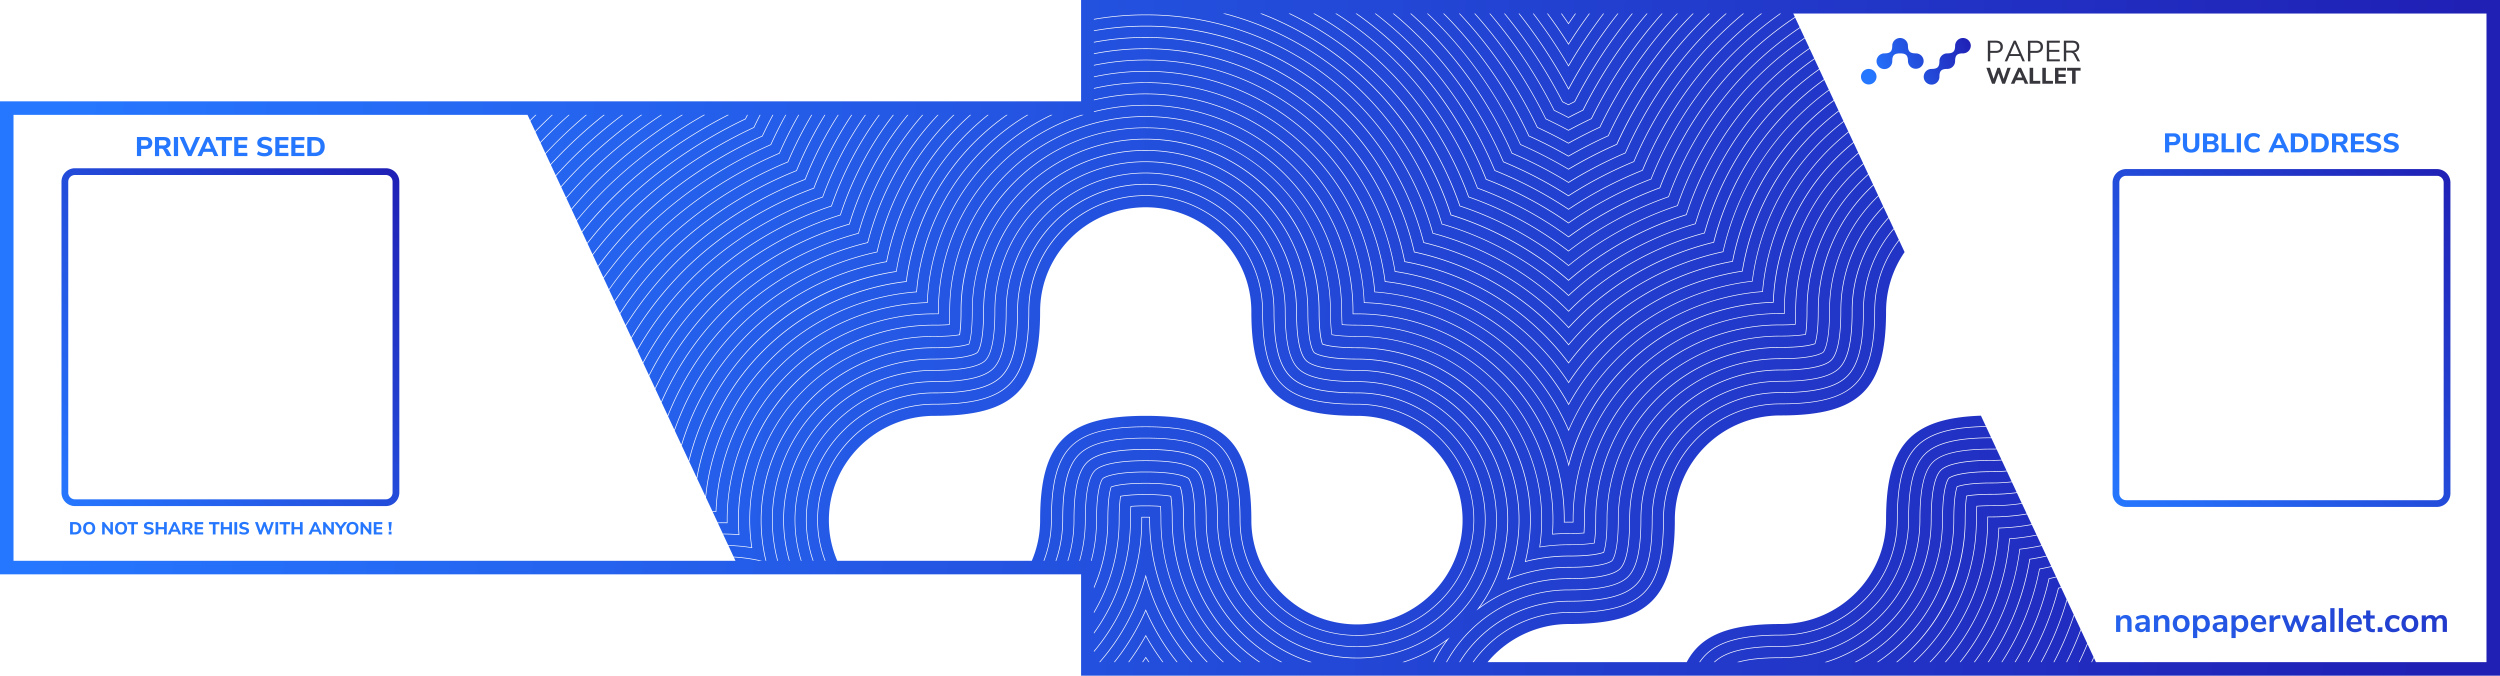 <svg id="Layer_1" data-name="Layer 1" xmlns="http://www.w3.org/2000/svg" xmlns:xlink="http://www.w3.org/1999/xlink" viewBox="0 0 3700 1000"><defs><linearGradient id="linear-gradient" x1="4027.21" y1="3524.72" x2="4026.21" y2="3523.72" gradientTransform="matrix(500, 0, 0, -500, -2013012.35, 1762610.44)" gradientUnits="userSpaceOnUse"><stop offset="0" stop-color="#2020b5"/><stop offset="1" stop-color="#2677ff"/></linearGradient><linearGradient id="linear-gradient-2" x1="4027.24" y1="3524.72" x2="4026.24" y2="3523.72" gradientTransform="matrix(500, 0, 0, -500, -2009994.35, 1762611.69)" xlink:href="#linear-gradient"/><linearGradient id="linear-gradient-3" x1="4027.66" y1="3590.77" x2="4025.52" y2="3590.75" gradientTransform="matrix(489.66, 0, 0, -44.25, -1968251.19, 159813.37)" xlink:href="#linear-gradient"/><linearGradient id="linear-gradient-4" x1="3611.47" y1="570.23" x2="69.31" y2="311.49" gradientTransform="matrix(1, 0, 0, 1, 0, 0)" xlink:href="#linear-gradient"/><linearGradient id="linear-gradient-5" x1="4010.49" y1="3564.67" x2="4009.49" y2="3564.49" gradientTransform="matrix(162.79, 0, 0, -68.99, -649936.78, 246018.21)" xlink:href="#linear-gradient"/></defs><title>paperwalletemptyA</title><path id="Rectangle" d="M111,259a10,10,0,0,0-10,10V729a10,10,0,0,0,10,10H571a10,10,0,0,0,10-10V269a10,10,0,0,0-10-10Zm0-10H571a20,20,0,0,1,20,20V729a20,20,0,0,1-20,20H111a20,20,0,0,1-20-20V269A20,20,0,0,1,111,249Z" style="fill:url(#linear-gradient)"/><g style="isolation:isolate"><path d="M202.66,202.8h13q4.6,0,7.16,2.32a9.48,9.48,0,0,1,0,13q-2.55,2.32-7.16,2.32H208.9V231h-6.24Zm12.16,12.88q4.68,0,4.68-4a3.83,3.83,0,0,0-1.16-3.08,5.25,5.25,0,0,0-3.52-1H208.9v8.12Z" style="fill:#2677ff"/><path d="M253.82,231H247l-4.88-9a3.87,3.87,0,0,0-1.44-1.5,4.32,4.32,0,0,0-2.12-.46H235.5v11h-6.16V202.8h13q5,0,7.5,2.18a7.82,7.82,0,0,1,2.54,6.3,8.14,8.14,0,0,1-1.78,5.36,8.48,8.48,0,0,1-5,2.84,6.17,6.17,0,0,1,3.72,3.16Zm-8.56-16.62a4.23,4.23,0,0,0,0-5.9,6.46,6.46,0,0,0-3.88-.92h-6v7.76h6A6.3,6.3,0,0,0,245.26,214.38Z" style="fill:#2677ff"/><path d="M257.34,231V202.8h6.24V231Z" style="fill:#2677ff"/><path d="M289.78,202.8h6.32L283.42,231h-5L265.7,202.8h6.48l8.8,20.44Z" style="fill:#2677ff"/><path d="M316.94,231l-2.68-6.24H301.14L298.46,231h-6.28l13-28.2h5l13,28.2Zm-13.76-11h9l-4.52-10.56Z" style="fill:#2677ff"/><path d="M328.34,231V207.88H319.5V202.8h23.92v5.08h-8.84V231Z" style="fill:#2677ff"/><path d="M346.66,231V202.8H366.1v4.84H352.74v6.6H365.3v4.84H352.74v7.08H366.1V231Z" style="fill:#2677ff"/><path d="M385.18,230.5a14.65,14.65,0,0,1-4.92-2.38l2-4.44a15.68,15.68,0,0,0,9.16,2.84,7.94,7.94,0,0,0,4.06-.86,2.65,2.65,0,0,0,1.42-2.38,2.34,2.34,0,0,0-1.3-2.12,17.34,17.34,0,0,0-4.62-1.48,25.76,25.76,0,0,1-5.94-1.84,7.78,7.78,0,0,1-3.24-2.66,7,7,0,0,1-1-3.9,7.64,7.64,0,0,1,1.42-4.56,9.49,9.49,0,0,1,4-3.14,14.44,14.44,0,0,1,5.92-1.14,18.92,18.92,0,0,1,5.78.88,11.85,11.85,0,0,1,4.42,2.36l-2,4.44a13.64,13.64,0,0,0-8.16-2.84,6.77,6.77,0,0,0-3.84.94,3,3,0,0,0-1.4,2.58,2.31,2.31,0,0,0,.54,1.58,4.52,4.52,0,0,0,1.8,1.1,27.89,27.89,0,0,0,3.58,1c3.63.8,6.23,1.83,7.82,3.08a6.25,6.25,0,0,1,2.38,5.2,7.44,7.44,0,0,1-3.08,6.3q-3.07,2.3-8.6,2.3A22.09,22.09,0,0,1,385.18,230.5Z" style="fill:#2677ff"/><path d="M407.46,231V202.8H426.9v4.84H413.54v6.6H426.1v4.84H413.54v7.08H426.9V231Z" style="fill:#2677ff"/><path d="M431.14,231V202.8h19.44v4.84H437.22v6.6h12.56v4.84H437.22v7.08h13.36V231Z" style="fill:#2677ff"/><path d="M454.82,202.8h11a17.34,17.34,0,0,1,7.92,1.68,11.71,11.71,0,0,1,5.08,4.84,15.36,15.36,0,0,1,1.76,7.56,15.58,15.58,0,0,1-1.74,7.58,11.6,11.6,0,0,1-5.06,4.86,17.45,17.45,0,0,1-8,1.68h-11ZM465.34,226q9,0,9-9.08t-9-9h-4.28V226Z" style="fill:#2677ff"/></g><g id="DO-NOT-SHARE-THIS-WI" style="isolation:isolate"><g style="isolation:isolate"><path d="M103.72,772.67h7.12a11.25,11.25,0,0,1,5.15,1.09,7.61,7.61,0,0,1,3.3,3.15,9.88,9.88,0,0,1,1.15,4.91,10.17,10.17,0,0,1-1.13,4.93,7.56,7.56,0,0,1-3.29,3.16,11.35,11.35,0,0,1-5.18,1.09h-7.12Zm6.84,15.05c3.9,0,5.85-2,5.85-5.9s-2-5.87-5.85-5.87h-2.78v11.77Z" style="fill:#2677ff"/><path d="M127.21,790.08a7.88,7.88,0,0,1-3.11-3.28,11.92,11.92,0,0,1,0-10,7.77,7.77,0,0,1,3.11-3.26,10.45,10.45,0,0,1,9.49,0,7.77,7.77,0,0,1,3.11,3.26,11.92,11.92,0,0,1,0,10,7.88,7.88,0,0,1-3.11,3.28,10.36,10.36,0,0,1-9.49,0Zm8.35-3.6a7.27,7.27,0,0,0,1.31-4.66,7.19,7.19,0,0,0-1.3-4.64,4.87,4.87,0,0,0-7.22,0,9,9,0,0,0,0,9.3,4.36,4.36,0,0,0,3.59,1.61A4.42,4.42,0,0,0,135.56,786.48Z" style="fill:#2677ff"/><path d="M163.31,772.67h3.8V791h-3L155,779.33V791H151.2V772.67h3l9.12,11.62Z" style="fill:#2677ff"/><path d="M174.4,790.08a7.88,7.88,0,0,1-3.11-3.28,11.92,11.92,0,0,1,0-10,7.77,7.77,0,0,1,3.11-3.26,10.45,10.45,0,0,1,9.49,0,7.77,7.77,0,0,1,3.11,3.26,11.92,11.92,0,0,1,0,10,7.88,7.88,0,0,1-3.11,3.28,10.36,10.36,0,0,1-9.49,0Zm8.35-3.6a7.27,7.27,0,0,0,1.31-4.66,7.19,7.19,0,0,0-1.3-4.64,4.87,4.87,0,0,0-7.22,0,9,9,0,0,0,0,9.3,4.36,4.36,0,0,0,3.59,1.61A4.42,4.42,0,0,0,182.75,786.48Z" style="fill:#2677ff"/><path d="M194.36,791V776h-5.75v-3.3h15.55V776h-5.75v15Z" style="fill:#2677ff"/><path d="M215.91,790.68a9.64,9.64,0,0,1-3.2-1.55l1.3-2.89a10.18,10.18,0,0,0,6,1.85,5.13,5.13,0,0,0,2.64-.56,1.73,1.73,0,0,0,.93-1.55,1.52,1.52,0,0,0-.85-1.38,11.49,11.49,0,0,0-3-1,17.08,17.08,0,0,1-3.86-1.19,5.11,5.11,0,0,1-2.11-1.73,4.61,4.61,0,0,1-.66-2.54,5,5,0,0,1,.92-3,6.13,6.13,0,0,1,2.59-2,9.28,9.28,0,0,1,3.85-.74,12.35,12.35,0,0,1,3.75.57,7.68,7.68,0,0,1,2.88,1.53l-1.3,2.89a8.85,8.85,0,0,0-5.31-1.85,4.47,4.47,0,0,0-2.49.61,1.92,1.92,0,0,0-.91,1.68,1.48,1.48,0,0,0,.35,1,2.86,2.86,0,0,0,1.17.71,16.41,16.41,0,0,0,2.33.65,13,13,0,0,1,5.08,2,4.08,4.08,0,0,1,1.54,3.38,4.82,4.82,0,0,1-2,4.1,9.15,9.15,0,0,1-5.59,1.49A14.36,14.36,0,0,1,215.91,790.68Z" style="fill:#2677ff"/><path d="M242.82,772.67h4V791h-4v-7.7h-8.45V791h-4V772.67h4v7.41h8.45Z" style="fill:#2677ff"/><path d="M264.4,791l-1.74-4.06h-8.53L252.39,791H248.3l8.43-18.33H260L268.4,791Zm-8.95-7.12h5.88L258.39,777Z" style="fill:#2677ff"/><path d="M285.82,791H281.4l-3.17-5.85a2.38,2.38,0,0,0-.94-1,2.81,2.81,0,0,0-1.37-.3h-2V791h-4V772.67h8.42a7.29,7.29,0,0,1,4.88,1.42,5.09,5.09,0,0,1,1.65,4.09,5.32,5.32,0,0,1-1.16,3.49,5.54,5.54,0,0,1-3.26,1.84,4.06,4.06,0,0,1,2.42,2.06Zm-5.56-10.8a2.75,2.75,0,0,0,0-3.84,4.17,4.17,0,0,0-2.52-.6h-3.88v5h3.88A4.16,4.16,0,0,0,280.26,780.2Z" style="fill:#2677ff"/><path d="M288.11,791V772.67h12.64v3.15h-8.69v4.29h8.17v3.14h-8.17v4.6h8.69V791Z" style="fill:#2677ff"/><path d="M315,791V776h-5.75v-3.3h15.55V776H319v15Z" style="fill:#2677ff"/><path d="M339.3,772.67h4V791h-4v-7.7h-8.45V791h-4V772.67h4v7.41h8.45Z" style="fill:#2677ff"/><path d="M346.89,791V772.67H351V791Z" style="fill:#2677ff"/><path d="M357,790.68a9.49,9.49,0,0,1-3.19-1.55l1.29-2.89a10.21,10.21,0,0,0,6,1.85,5.18,5.18,0,0,0,2.64-.56,1.74,1.74,0,0,0,.92-1.55,1.53,1.53,0,0,0-.84-1.38,11.74,11.74,0,0,0-3-1,17.08,17.08,0,0,1-3.86-1.19,5.07,5.07,0,0,1-2.1-1.73,4.54,4.54,0,0,1-.67-2.54,5,5,0,0,1,.93-3,6,6,0,0,1,2.58-2,9.28,9.28,0,0,1,3.85-.74,12.46,12.46,0,0,1,3.76.57,7.71,7.71,0,0,1,2.87,1.53l-1.3,2.89a8.85,8.85,0,0,0-5.3-1.85,4.51,4.51,0,0,0-2.5.61,1.92,1.92,0,0,0-.91,1.68,1.53,1.53,0,0,0,.35,1,3,3,0,0,0,1.17.71,16.81,16.81,0,0,0,2.33.65,13,13,0,0,1,5.08,2,4.09,4.09,0,0,1,1.55,3.38,4.85,4.85,0,0,1-2,4.1,9.17,9.17,0,0,1-5.59,1.49A14.43,14.43,0,0,1,357,790.68Z" style="fill:#2677ff"/><path d="M401.55,772.67h3.84L398.87,791h-3.25l-4.24-12.14L387.09,791h-3.25l-6.5-18.33h4.11l4.18,12.66,4.45-12.66h2.83l4.29,12.79Z" style="fill:#2677ff"/><path d="M407.66,791V772.67h4V791Z" style="fill:#2677ff"/><path d="M419.56,791V776h-5.74v-3.3h15.55V776h-5.75v15Z" style="fill:#2677ff"/><path d="M443.9,772.67h4V791h-4v-7.7h-8.45V791h-4V772.67h4v7.41h8.45Z" style="fill:#2677ff"/><path d="M472.71,791,471,786.94h-8.53L460.7,791h-4.09L465,772.67h3.25L476.71,791Zm-8.95-7.12h5.88L466.7,777Z" style="fill:#2677ff"/><path d="M490.33,772.67h3.8V791h-3L482,779.33V791h-3.77V772.67h3l9.12,11.62Z" style="fill:#2677ff"/><path d="M513.81,772.67l-7.59,10V791h-4.05v-8.29l-7.57-10h4.6l5,6.79,5-6.79Z" style="fill:#2677ff"/><path d="M516.89,790.08a7.79,7.79,0,0,1-3.1-3.28,11.82,11.82,0,0,1,0-10,7.69,7.69,0,0,1,3.1-3.26,10.45,10.45,0,0,1,9.49,0,7.71,7.71,0,0,1,3.11,3.26,11.92,11.92,0,0,1,0,10,7.82,7.82,0,0,1-3.11,3.28,10.36,10.36,0,0,1-9.49,0Zm8.35-3.6a7.27,7.27,0,0,0,1.31-4.66,7.19,7.19,0,0,0-1.3-4.64,4.86,4.86,0,0,0-7.21,0,9,9,0,0,0,0,9.3,4.37,4.37,0,0,0,3.59,1.61A4.42,4.42,0,0,0,525.24,786.48Z" style="fill:#2677ff"/><path d="M545.77,772.67h3.79V791h-3l-9.13-11.67V791h-3.77V772.67h3l9.13,11.62Z" style="fill:#2677ff"/><path d="M553.18,791V772.67h12.63v3.15h-8.68v4.29h8.16v3.14h-8.16v4.6h8.68V791Z" style="fill:#2677ff"/><path d="M576.16,785.07l-1.22-12.43,4.83,0-1.24,12.4Zm-.91,1.77h4.21V791h-4.21Z" style="fill:#2677ff"/></g></g><path d="M3146.63,260.25a10,10,0,0,0-10,10v460a10,10,0,0,0,10,10h460a10,10,0,0,0,10-10v-460a10,10,0,0,0-10-10Zm0-10h460a20,20,0,0,1,20,20v460a20,20,0,0,1-20,20h-460a20,20,0,0,1-20-20v-460A20,20,0,0,1,3146.63,250.25Z" style="fill:url(#linear-gradient-2)"/><g id="PUBLIC-ADDRESS" style="isolation:isolate"><g style="isolation:isolate"><path d="M3204.21,197.3h13q4.6,0,7.16,2.32a9.48,9.48,0,0,1,0,13q-2.55,2.32-7.16,2.32h-6.72v10.6h-6.24Zm12.16,12.88q4.68,0,4.68-4a3.83,3.83,0,0,0-1.16-3.08,5.25,5.25,0,0,0-3.52-1h-5.92v8.12Z" style="fill:#2677ff"/><path d="M3233.83,222.8q-3.09-3.06-3.1-8.94V197.3h6.12v16.84a7.58,7.58,0,0,0,1.54,5.12,6.53,6.53,0,0,0,8.94,0,7.51,7.51,0,0,0,1.56-5.1V197.3H3255v16.56q0,5.83-3.12,8.92t-9,3.08Q3236.94,225.86,3233.83,222.8Z" style="fill:#2677ff"/><path d="M3282.31,213.4a7,7,0,0,1,1.34,4.38,6.82,6.82,0,0,1-2.62,5.64,11.28,11.28,0,0,1-7.22,2.08h-13.4V197.3h13a11.24,11.24,0,0,1,7,2,6.37,6.37,0,0,1,2.58,5.36,6.47,6.47,0,0,1-1.18,3.86,6.65,6.65,0,0,1-3.26,2.42A7,7,0,0,1,3282.31,213.4Zm-15.82-4.62h5.88a6.08,6.08,0,0,0,3.54-.82,2.88,2.88,0,0,0,1.14-2.5,3,3,0,0,0-1.14-2.58,6.08,6.08,0,0,0-3.54-.82h-5.88Zm10.2,11.12a3.17,3.17,0,0,0,1.12-2.72,3.29,3.29,0,0,0-1.12-2.76,5.8,5.8,0,0,0-3.6-.88h-6.6v7.2h6.6A6,6,0,0,0,3276.69,219.9Z" style="fill:#2677ff"/><path d="M3287.93,225.5V197.3h6.24v23.12h12.6v5.08Z" style="fill:#2677ff"/><path d="M3310.41,225.5V197.3h6.24v28.2Z" style="fill:#2677ff"/><path d="M3328,224.06a12.14,12.14,0,0,1-4.88-5.08,17.84,17.84,0,0,1,0-15.2,12,12,0,0,1,4.88-5.06,15,15,0,0,1,7.46-1.78,16.77,16.77,0,0,1,5.36.86,11.38,11.38,0,0,1,4.2,2.38l-2,4.44a13.46,13.46,0,0,0-3.66-2,11.2,11.2,0,0,0-3.78-.64,7.15,7.15,0,0,0-5.78,2.4c-1.34,1.6-2,3.95-2,7s.68,5.45,2,7.06a7.13,7.13,0,0,0,5.78,2.42,11.2,11.2,0,0,0,3.78-.64,13.46,13.46,0,0,0,3.66-2l2,4.44a11.38,11.38,0,0,1-4.2,2.38,16.77,16.77,0,0,1-5.36.86A14.9,14.9,0,0,1,3328,224.06Z" style="fill:#2677ff"/><path d="M3381.93,225.5l-2.68-6.24h-13.12l-2.68,6.24h-6.28l13-28.2h5l13,28.2Zm-13.76-11h9L3372.69,204Z" style="fill:#2677ff"/><path d="M3390.41,197.3h11a17.34,17.34,0,0,1,7.92,1.68,11.71,11.71,0,0,1,5.08,4.84,15.36,15.36,0,0,1,1.76,7.56,15.58,15.58,0,0,1-1.74,7.58,11.6,11.6,0,0,1-5.06,4.86,17.45,17.45,0,0,1-8,1.68h-11Zm10.52,23.16q9,0,9-9.08t-9-9h-4.28v18.12Z" style="fill:#2677ff"/><path d="M3420.89,197.3h11a17.34,17.34,0,0,1,7.92,1.68,11.71,11.71,0,0,1,5.08,4.84,15.36,15.36,0,0,1,1.76,7.56,15.58,15.58,0,0,1-1.74,7.58,11.6,11.6,0,0,1-5.06,4.86,17.45,17.45,0,0,1-8,1.68h-11Zm10.52,23.16q9,0,9-9.08t-9-9h-4.28v18.12Z" style="fill:#2677ff"/><path d="M3475.85,225.5h-6.8l-4.88-9a3.87,3.87,0,0,0-1.44-1.5,4.35,4.35,0,0,0-2.12-.46h-3.08v11h-6.16V197.3h13q5,0,7.5,2.18a7.85,7.85,0,0,1,2.54,6.3,8.14,8.14,0,0,1-1.78,5.36,8.51,8.51,0,0,1-5,2.84,6.17,6.17,0,0,1,3.72,3.16Zm-8.56-16.62a4.23,4.23,0,0,0,0-5.9,6.46,6.46,0,0,0-3.88-.92h-6v7.76h6A6.3,6.3,0,0,0,3467.29,208.88Z" style="fill:#2677ff"/><path d="M3479.37,225.5V197.3h19.44v4.84h-13.36v6.6H3498v4.84h-12.56v7.08h13.36v4.84Z" style="fill:#2677ff"/><path d="M3506.37,225a14.65,14.65,0,0,1-4.92-2.38l2-4.44a15.68,15.68,0,0,0,9.16,2.84,7.94,7.94,0,0,0,4.06-.86,2.65,2.65,0,0,0,1.42-2.38,2.34,2.34,0,0,0-1.3-2.12,17.34,17.34,0,0,0-4.62-1.48,25.76,25.76,0,0,1-5.94-1.84,7.78,7.78,0,0,1-3.24-2.66,7,7,0,0,1-1-3.9,7.64,7.64,0,0,1,1.42-4.56,9.49,9.49,0,0,1,4-3.14,14.44,14.44,0,0,1,5.92-1.14,18.92,18.92,0,0,1,5.78.88,11.85,11.85,0,0,1,4.42,2.36l-2,4.44a13.64,13.64,0,0,0-8.16-2.84,6.77,6.77,0,0,0-3.84.94,3,3,0,0,0-1.4,2.58,2.31,2.31,0,0,0,.54,1.58,4.52,4.52,0,0,0,1.8,1.1,27.89,27.89,0,0,0,3.58,1c3.63.8,6.23,1.83,7.82,3.08a6.25,6.25,0,0,1,2.38,5.2,7.44,7.44,0,0,1-3.08,6.3q-3.08,2.3-8.6,2.3A22.09,22.09,0,0,1,3506.37,225Z" style="fill:#2677ff"/><path d="M3532.37,225a14.56,14.56,0,0,1-4.92-2.38l2-4.44a15.68,15.68,0,0,0,9.16,2.84,7.94,7.94,0,0,0,4.06-.86,2.65,2.65,0,0,0,1.42-2.38,2.34,2.34,0,0,0-1.3-2.12,17.34,17.34,0,0,0-4.62-1.48,25.76,25.76,0,0,1-5.94-1.84,7.78,7.78,0,0,1-3.24-2.66,7,7,0,0,1-1-3.9,7.64,7.64,0,0,1,1.42-4.56,9.43,9.43,0,0,1,4-3.14,14.44,14.44,0,0,1,5.92-1.14,19,19,0,0,1,5.78.88,11.93,11.93,0,0,1,4.42,2.36l-2,4.44a13.64,13.64,0,0,0-8.16-2.84,6.77,6.77,0,0,0-3.84.94,2.94,2.94,0,0,0-1.4,2.58,2.31,2.31,0,0,0,.54,1.58,4.52,4.52,0,0,0,1.8,1.1,27.89,27.89,0,0,0,3.58,1q5.43,1.2,7.82,3.08a6.25,6.25,0,0,1,2.38,5.2,7.44,7.44,0,0,1-3.08,6.3q-3.08,2.3-8.6,2.3A22,22,0,0,1,3532.37,225Z" style="fill:#2677ff"/></g></g><path id="nanopaperwallet.com" d="M3146,910.2c2.93,0,5.12.83,6.55,2.5s2.15,4.18,2.15,7.55v15h-6.25V920.6a6.47,6.47,0,0,0-1.08-4.15,4.11,4.11,0,0,0-3.37-1.3,5.74,5.74,0,0,0-4.33,1.7,6.32,6.32,0,0,0-1.62,4.55v13.85h-6.25V910.8h6.1v3.65a8.39,8.39,0,0,1,3.35-3.15A10.11,10.11,0,0,1,3146,910.2Zm25.46,0q5.14,0,7.65,2.5c1.67,1.67,2.5,4.23,2.5,7.7v14.85h-6V931.5a6.55,6.55,0,0,1-2.67,3,8.08,8.08,0,0,1-4.23,1.1,9.77,9.77,0,0,1-4.45-1,8,8,0,0,1-3.15-2.75A6.94,6.94,0,0,1,3160,928a6.16,6.16,0,0,1,1.38-4.25,8.25,8.25,0,0,1,4.47-2.25,40.57,40.57,0,0,1,8.55-.7h1.25v-1.15a5,5,0,0,0-1.07-3.6A4.88,4.88,0,0,0,3171,915a13.1,13.1,0,0,0-4.07.68,20.09,20.09,0,0,0-4.18,1.87l-1.75-4.3a21.43,21.43,0,0,1,10.45-3ZM3170,931.15a5.37,5.37,0,0,0,4.08-1.67,6.07,6.07,0,0,0,1.57-4.33v-1h-.9a34.49,34.49,0,0,0-5.2.3,5,5,0,0,0-2.65,1.05,2.68,2.68,0,0,0-.8,2,3.46,3.46,0,0,0,1.1,2.63A4,4,0,0,0,3170,931.15Zm32.06-20.95q4.41,0,6.55,2.5c1.44,1.67,2.15,4.18,2.15,7.55v15h-6.25V920.6a6.53,6.53,0,0,0-1.07-4.15,4.13,4.13,0,0,0-3.38-1.3,5.7,5.7,0,0,0-4.32,1.7,6.28,6.28,0,0,0-1.63,4.55v13.85h-6.25V910.8h6.1v3.65a8.45,8.45,0,0,1,3.35-3.15A10.14,10.14,0,0,1,3202.07,910.2Zm26.12,25.45a13.5,13.5,0,0,1-6.58-1.55,10.71,10.71,0,0,1-4.37-4.45,15.43,15.43,0,0,1,0-13.48,10.76,10.76,0,0,1,4.37-4.42,14.72,14.72,0,0,1,13.15,0,10.65,10.65,0,0,1,4.35,4.42,15.61,15.61,0,0,1,0,13.48,10.61,10.61,0,0,1-4.35,4.45A13.46,13.46,0,0,1,3228.19,935.65Zm-.05-4.85a5.59,5.59,0,0,0,4.64-2,11.56,11.56,0,0,0,0-11.77,5.46,5.46,0,0,0-4.59-2,5.57,5.57,0,0,0-4.63,2,9.2,9.2,0,0,0-1.62,5.87,9.33,9.33,0,0,0,1.59,5.9A5.58,5.58,0,0,0,3228.14,930.8Zm31.61-20.6a10.09,10.09,0,0,1,5.62,1.6,10.63,10.63,0,0,1,3.85,4.52,15.65,15.65,0,0,1,1.38,6.73,15.11,15.11,0,0,1-1.38,6.65,10.08,10.08,0,0,1-9.47,5.95,9.68,9.68,0,0,1-4.65-1.1,7.66,7.66,0,0,1-3.15-3v12.75h-6.25V910.8h6.15v3.7a7.65,7.65,0,0,1,3.17-3.18A9.78,9.78,0,0,1,3259.75,910.2Zm-1.65,20.6a5.61,5.61,0,0,0,4.6-2,8.87,8.87,0,0,0,1.65-5.73,9.35,9.35,0,0,0-1.65-5.9,6.17,6.17,0,0,0-9.23,0,9.26,9.26,0,0,0-1.62,5.85,9.16,9.16,0,0,0,1.62,5.8A5.57,5.57,0,0,0,3258.1,930.8Zm28.06-20.6q5.15,0,7.65,2.5c1.67,1.67,2.5,4.23,2.5,7.7v14.85h-5.95V931.5a6.52,6.52,0,0,1-2.68,3,8,8,0,0,1-4.22,1.1,9.77,9.77,0,0,1-4.45-1,8,8,0,0,1-3.15-2.75,6.94,6.94,0,0,1-1.15-3.9,6.2,6.2,0,0,1,1.37-4.25,8.33,8.33,0,0,1,4.48-2.25,40.57,40.57,0,0,1,8.55-.7h1.25v-1.15a5,5,0,0,0-1.08-3.6,4.84,4.84,0,0,0-3.57-1.1,13.21,13.21,0,0,0-4.08.68,20.25,20.25,0,0,0-4.17,1.87l-1.75-4.3a21.43,21.43,0,0,1,10.45-3Zm-1.45,20.95a5.34,5.34,0,0,0,4.07-1.67,6.07,6.07,0,0,0,1.58-4.33v-1h-.9a34.49,34.49,0,0,0-5.2.3,5,5,0,0,0-2.65,1.05,2.68,2.68,0,0,0-.8,2,3.46,3.46,0,0,0,1.1,2.63A4,4,0,0,0,3284.71,931.15Zm31.91-20.95a10.12,10.12,0,0,1,5.63,1.6,10.7,10.7,0,0,1,3.85,4.52,15.8,15.8,0,0,1,1.37,6.73,15.25,15.25,0,0,1-1.37,6.65,10.11,10.11,0,0,1-9.48,5.95,9.74,9.74,0,0,1-4.65-1.1,7.66,7.66,0,0,1-3.15-3v12.75h-6.25V910.8h6.15v3.7a7.62,7.62,0,0,1,3.18-3.18A9.71,9.71,0,0,1,3316.62,910.2ZM3315,930.8a5.6,5.6,0,0,0,4.6-2,8.87,8.87,0,0,0,1.65-5.73,9.35,9.35,0,0,0-1.65-5.9,6.16,6.16,0,0,0-9.22,0,9.2,9.2,0,0,0-1.63,5.85,9.1,9.1,0,0,0,1.63,5.8A5.54,5.54,0,0,0,3315,930.8Zm39-6.65h-16.65a7.63,7.63,0,0,0,2.05,5.05,7,7,0,0,0,5,1.65,11.8,11.8,0,0,0,7.4-2.6l1.8,4.3a13.26,13.26,0,0,1-4.27,2.25,16.34,16.34,0,0,1-5.18.85q-6,0-9.47-3.4t-3.48-9.3a14.26,14.26,0,0,1,1.5-6.65,10.94,10.94,0,0,1,4.23-4.5,11.9,11.9,0,0,1,6.17-1.6,10.18,10.18,0,0,1,8,3.25q2.93,3.25,2.92,8.95Zm-10.75-9.55a5.28,5.28,0,0,0-4,1.6,7.81,7.81,0,0,0-1.88,4.6h11.3a7.1,7.1,0,0,0-1.5-4.63A5,5,0,0,0,3343.23,914.6Zm31.86.8-3.65.35q-6.2.64-6.2,6.3v13.2H3359V910.8h6v4.3q1.91-4.4,7.85-4.8l1.9-.15Zm37.47-4.6h6.1l-9.6,24.45h-5.45l-6-15.75-5.85,15.75h-5.4l-9.65-24.45h6.4l6.25,17,6.25-17h4.5l6.25,17.1Zm19.86-.6q5.14,0,7.65,2.5c1.66,1.67,2.5,4.23,2.5,7.7v14.85h-6V931.5a6.52,6.52,0,0,1-2.68,3,8,8,0,0,1-4.22,1.1,9.74,9.74,0,0,1-4.45-1,7.83,7.83,0,0,1-3.15-2.75A6.94,6.94,0,0,1,3421,928a6.2,6.2,0,0,1,1.37-4.25,8.33,8.33,0,0,1,4.48-2.25,40.44,40.44,0,0,1,8.55-.7h1.25v-1.15a5,5,0,0,0-1.08-3.6A4.86,4.86,0,0,0,3432,915a13.21,13.21,0,0,0-4.08.68,20,20,0,0,0-4.17,1.87l-1.75-4.3a21.43,21.43,0,0,1,10.45-3ZM3431,931.15a5.36,5.36,0,0,0,4.07-1.67,6.07,6.07,0,0,0,1.58-4.33v-1h-.9a34.4,34.4,0,0,0-5.2.3,5,5,0,0,0-2.65,1.05,2.65,2.65,0,0,0-.8,2,3.42,3.42,0,0,0,1.1,2.63A3.94,3.94,0,0,0,3431,931.15Zm17.86,4.1V900h6.25v35.25Zm12.61,0V900h6.25v35.25Zm34.06-11.1h-16.65a7.63,7.63,0,0,0,2.05,5.05,7,7,0,0,0,5,1.65,11.8,11.8,0,0,0,7.4-2.6l1.8,4.3a13.26,13.26,0,0,1-4.27,2.25,16.34,16.34,0,0,1-5.18.85q-6,0-9.47-3.4t-3.48-9.3a14.26,14.26,0,0,1,1.5-6.65,10.94,10.94,0,0,1,4.23-4.5,11.9,11.9,0,0,1,6.17-1.6,10.18,10.18,0,0,1,8,3.25q2.93,3.25,2.92,8.95Zm-10.75-9.55a5.28,5.28,0,0,0-4,1.6,7.81,7.81,0,0,0-1.88,4.6h11.3a7.1,7.1,0,0,0-1.5-4.63A5,5,0,0,0,3484.75,914.6ZM3512.66,931a18.48,18.48,0,0,0,2.3-.15l-.3,4.65c-1,.1-1.91.15-2.75.15q-5.14,0-7.6-2.37t-2.45-7.08V915.5h-4.7v-4.7h4.7v-7.3h6.25v7.3h6.45v4.7h-6.45v10.55Q3508.11,931,3512.66,931Zm6.32-2.6h7v6.9h-7Zm23.36,7.3a13.74,13.74,0,0,1-6.68-1.55,10.47,10.47,0,0,1-4.32-4.4,15.35,15.35,0,0,1,.07-13.38,11.08,11.08,0,0,1,4.48-4.52,13.58,13.58,0,0,1,6.7-1.6,15.94,15.94,0,0,1,5.07.83,10.62,10.62,0,0,1,4,2.22l-1.8,4.4a12,12,0,0,0-3.28-1.9,9.72,9.72,0,0,0-3.42-.65,6.37,6.37,0,0,0-5,2,10.24,10.24,0,0,0,0,11.6,6.43,6.43,0,0,0,5,2,9.72,9.72,0,0,0,3.42-.65,12,12,0,0,0,3.28-1.9l1.8,4.35a11.16,11.16,0,0,1-4.1,2.27A16.22,16.22,0,0,1,3542.34,935.65Zm24.31,0a13.53,13.53,0,0,1-6.58-1.55,10.71,10.71,0,0,1-4.37-4.45,15.43,15.43,0,0,1,0-13.48,10.76,10.76,0,0,1,4.37-4.42,14.72,14.72,0,0,1,13.15,0,10.53,10.53,0,0,1,4.35,4.42,15.61,15.61,0,0,1,0,13.48,10.49,10.49,0,0,1-4.35,4.45A13.46,13.46,0,0,1,3566.65,935.65Zm-.05-4.85a5.62,5.62,0,0,0,4.65-2q1.61-2,1.6-5.9a9.27,9.27,0,0,0-1.6-5.87,5.5,5.5,0,0,0-4.6-2,5.58,5.58,0,0,0-4.63,2,9.2,9.2,0,0,0-1.62,5.87q0,3.9,1.6,5.9A5.56,5.56,0,0,0,3566.6,930.8Zm46.61-20.6c2.77,0,4.83.82,6.2,2.47s2.05,4.18,2.05,7.58v15h-6.25V920.5a7,7,0,0,0-.95-4.08,3.55,3.55,0,0,0-3.05-1.27,4.77,4.77,0,0,0-3.9,1.7,7.29,7.29,0,0,0-1.4,4.75v13.65h-6.25V920.5a7.13,7.13,0,0,0-.92-4.08,3.56,3.56,0,0,0-3.08-1.27,4.73,4.73,0,0,0-3.85,1.7,7.29,7.29,0,0,0-1.4,4.75v13.65h-6.25V910.8h6.1v3.45a7.28,7.28,0,0,1,3-3,9.33,9.33,0,0,1,4.45-1q5.55,0,7.35,4.6a8.45,8.45,0,0,1,3.3-3.38A9.57,9.57,0,0,1,3613.21,910.2Z" style="fill:url(#linear-gradient-3)"/><path d="M1600,0V150H0V850H1600v150H3700V0Zm711.47,20q5,7,9.89,14.15,4.86-7.14,9.86-14.15h1.23q-5.41,7.59-10.67,15.32l-.41.61-.42-.61q-5.26-7.72-10.71-15.32Zm-20.63,0q15.93,21.59,30.55,44.49Q2335.93,41.63,2351.8,20h1.26q-16.29,22.13-31.24,45.69l-.43.67-.42-.67Q2306,42.22,2289.61,20Zm-21,0a781,781,0,0,1,51.54,76.53A780.78,780.78,0,0,1,2372.75,20H2374a778.81,778.81,0,0,0-52.15,77.77l-.43.74-.43-.74A777.4,777.4,0,0,0,2268.62,20Zm-21.15,0a755.35,755.35,0,0,1,72.74,110.69A756.68,756.68,0,0,1,2393.93,20h1.28a756.07,756.07,0,0,0-73.3,112l-.44.82L2321,132a754.79,754.79,0,0,0-73.58-112Zm-21.43,0a736.72,736.72,0,0,1,85.62,130.29q4.17,2.06,8.37,4.19,4.44-2.26,8.9-4.47a737.36,737.36,0,0,1,85.07-130h1.3A736,736,0,0,0,2331,150.62l-.07.14-.15.08q-4.64,2.28-9.27,4.64l-.22.12-.23-.12q-4.38-2.22-8.74-4.37l-.14-.07-.08-.15A736,736,0,0,0,2226,20Zm-21.8,0a715.47,715.47,0,0,1,95,142.92q10.21,4.92,20.76,10.43c7-3.7,14.16-7.28,21.26-10.71A714.91,714.91,0,0,1,2437.06,20h1.32a713.41,713.41,0,0,0-95,143.23l-.08.16-.15.07c-7.22,3.49-14.45,7.13-21.61,10.9l-.23.12-.24-.12c-7.14-3.74-14.2-7.28-21.12-10.61l-.15-.08-.08-.15A715.06,715.06,0,0,0,2204.18,20Zm-22.24,0a694.87,694.87,0,0,1,104.85,155.53c11,5.21,22.16,10.83,33.19,16.76,10.71-5.79,21.9-11.45,33.68-17.06A693.35,693.35,0,0,1,2459.28,20h1.34A692.2,692.2,0,0,0,2355.8,175.82l-.08.16-.16.08c-11.9,5.67-23.2,11.39-34,17.24l-.23.13-.24-.13c-11.14-6-22.37-11.68-33.54-16.94l-.16-.07-.08-.16A693.32,693.32,0,0,0,2181.92,20Zm-22.7,0c45.48,48.19,85.69,106.83,115.1,168.19,15.37,7.1,30.67,14.87,45.65,23.19,15.08-8.4,30.54-16.27,46.13-23.49C2396.82,126.5,2437,67.77,2482,20h1.37c-45.26,47.86-85.61,106.84-115.1,168.48l-.07.16-.17.08c-15.7,7.27-31.28,15.2-46.46,23.66l-.24.14-.25-.13c-15.09-8.39-30.51-16.22-46-23.37l-.16-.07-.08-.16c-29.51-61.62-69.93-120.5-115.65-168.79Zm-23.28,0c50.34,50.41,94.64,114,125.88,180.83,19.47,8.77,39.3,18.9,58.16,29.71,19-10.92,39-21.16,58.61-30,31.19-66.88,75.44-130.61,125.3-180.52h1.42c-50.11,50-94.6,114-125.89,181.11l-.08.17-.17.07c-19.72,8.9-39.84,19.21-58.94,30.2l-.24.14-.25-.14c-19-10.88-38.92-21.07-58.5-29.88l-.17-.08-.08-.17C2231,134.31,2186.45,70.48,2135.85,20Zm-24,0c1.27,1.18,2.53,2.38,3.78,3.58,54,51.71,101.2,118.92,133.55,189.93a659.57,659.57,0,0,1,70.71,36.36,657.88,657.88,0,0,1,71.18-36.67C2423.6,144.66,2468.69,79.45,2520,28.93q4.59-4.51,9.25-8.93h1.46q-5.05,4.76-10,9.64c-51.21,50.48-96.27,115.65-127.31,184.15l-.08.17-.18.08a657.38,657.38,0,0,0-71.49,36.84l-.25.16-.26-.16a659.31,659.31,0,0,0-71-36.53l-.18-.07-.08-.18c-32.29-71-79.49-138.14-133.41-189.8-1.51-1.45-3-2.89-4.55-4.3Zm-24.77,0q8.63,7.65,17,15.66c54.18,51.93,101.06,119.4,132.51,190.69a633.91,633.91,0,0,1,83.38,43.08A633.69,633.69,0,0,1,2405.12,226c30.36-68.93,75.13-134.43,126.56-185.13q10.91-10.74,22.26-20.85h1.51q-11.77,10.44-23.07,21.57c-51.38,50.65-96.12,116.11-126.43,185l-.08.18-.18.08a632.31,632.31,0,0,0-84,43.62l-.27.16-.26-.16a633.8,633.8,0,0,0-83.69-43.25l-.18-.07-.08-.19c-31.4-71.23-78.25-138.67-132.38-190.55Q2096,28,2087,20Zm-25.59,0q15.95,13.24,31,27.72c54.32,52.08,100.82,119.8,131.43,191.4a610.41,610.41,0,0,1,96,50.06,610.92,610.92,0,0,1,96.46-50.42c29.52-69.29,74-135.13,125.64-186q17.46-17.2,36.1-32.73h1.58q-19.09,15.83-37,33.44c-51.61,50.86-96,116.66-125.5,185.9l-.08.18-.19.08a609.29,609.29,0,0,0-96.75,50.6l-.27.17-.28-.17A608,608,0,0,0,2224.79,240l-.18-.08-.08-.19c-30.57-71.55-77-139.23-131.3-191.26Q2077.78,33.58,2061.35,20Zm-26.75,0a556.51,556.51,0,0,1,46.17,39.78C2136.84,112,2182.9,180,2212.66,252a589.76,589.76,0,0,1,108.73,57.17,589.07,589.07,0,0,1,109.12-57.51c28.72-69.75,72.81-135.9,124.66-187A566.06,566.06,0,0,1,2606.28,20h1.64a563.43,563.43,0,0,0-52.05,45.38c-51.8,51.05-95.85,117.16-124.51,186.87l-.08.19-.2.08a587.42,587.42,0,0,0-109.41,57.68l-.28.18-.27-.18a587.83,587.83,0,0,0-109-57.33l-.2-.08-.08-.2c-29.7-72-75.71-139.94-130.15-192.09A553.73,553.73,0,0,0,2034.53,20ZM2008,20a537.59,537.59,0,0,1,62.78,51.85c54.69,52.41,100.33,120.72,129.07,193.11a566.94,566.94,0,0,1,121.51,64.47,567.06,567.06,0,0,1,121.9-64.82c27.83-70.23,71.53-136.74,123.6-188A546.71,546.71,0,0,1,2634.31,20H2636a545.57,545.57,0,0,0-68.48,57.27c-52,51.27-95.68,117.74-123.45,187.91l-.08.2-.2.08a566.16,566.16,0,0,0-122.18,65l-.29.2-.28-.2a566.25,566.25,0,0,0-121.79-64.64l-.21-.07-.08-.21c-28.68-72.33-74.28-140.6-128.91-192.95A538.58,538.58,0,0,0,2006.28,20Zm-62.39,0a506.07,506.07,0,0,1,102,76c55.14,52.84,99.81,121.83,126.39,195.14A525.12,525.12,0,0,1,2321.39,371a525.38,525.38,0,0,1,147.72-80.2c25.77-71.22,68.62-138.53,121.21-190.38a512.12,512.12,0,0,1,73.22-59.94l.43.92A511.57,511.57,0,0,0,2591,101.1c-52.54,51.8-95.34,119.07-121.05,190.23l-.08.23-.22.07a524.64,524.64,0,0,0-148,80.36l-.31.24-.3-.24a524.61,524.61,0,0,0-147.61-80l-.23-.08-.08-.22c-26.51-73.25-71.14-142.21-126.22-195A504.57,504.57,0,0,0,1943.56,20Zm-78.09,0a473,473,0,0,1,157,100.15c55.66,53.35,99.22,123.19,123.28,197.56,63.22,19.64,124.07,53.45,173.67,96.48a491.22,491.22,0,0,1,173.94-96.88c23.36-72.39,65.21-140.65,118.44-193.11a479.32,479.32,0,0,1,64-53l.43.92a477.55,477.55,0,0,0-63.77,52.81c-53.17,52.41-95,120.62-118.27,193l-.08.25-.24.07a490.18,490.18,0,0,0-174.16,97.05l-.33.28-.33-.28c-49.62-43.13-110.57-77-173.89-96.64l-.24-.08-.08-.25c-24-74.31-67.5-144.1-123.1-197.39A472,472,0,0,0,1864.72,20Zm-54,0a456.42,456.42,0,0,1,199.4,112.21c56,53.68,98.94,124,121.54,199,69.23,20,134.88,57,187,105.5,52.16-48.63,117.94-85.83,187.26-105.89,22-73.06,63.25-141.85,116.84-194.67a461.27,461.27,0,0,1,59.49-49.55l.43.92a460.79,460.79,0,0,0-59.21,49.34c-53.54,52.76-94.76,121.52-116.67,194.51l-.08.26-.26.07c-69.42,20-135.29,57.32-187.46,106.06l-.34.32-.34-.32C2269,389.15,2203.27,352,2133.94,332.06l-.26-.08-.08-.26c-22.53-74.89-65.42-145.17-121.35-198.78A455.56,455.56,0,0,0,1809.6,20ZM1619,28.07a447.6,447.6,0,0,1,76.61-6.57,439.92,439.92,0,0,1,305.76,122.85c56.35,54,98.61,124.85,119.65,200.49,74.22,19.73,144.15,59.5,198,112.66l2.49,2.48c1.06-1.06,2.11-2.11,3.17-3.15,53.73-53,123.5-92.67,197.54-112.4,20.47-73.76,61.12-143.14,115.07-196.36a445.54,445.54,0,0,1,55-46.1l.43.92a444.61,444.61,0,0,0-54.7,45.89c-53.9,53.16-94.49,122.49-114.89,196.19l-.08.28-.28.07c-74,19.66-143.69,59.28-197.37,112.22l-3.51,3.5-.36.36-.35-.35-2.84-2.84c-53.77-53.1-123.66-92.82-197.81-112.48l-.28-.07-.08-.28c-21-75.57-63.16-146.36-119.45-200.31A438.91,438.91,0,0,0,1695.61,22.5,446.6,446.6,0,0,0,1619,29.08ZM1557.74,170a322.68,322.68,0,0,0-89.58,62.54c-58.53,57.68-92.15,133.72-95.29,215.37l0,.47h-.47a322,322,0,0,0-216.92,92.9c-58.63,57.79-92.26,134-95.3,215.82l0,.47h-.47c-1.62,0-3.23.11-4.84.19l-.46-1c1.6-.08,3.2-.14,4.8-.19,3.17-81.9,36.89-158.17,95.59-216a322.93,322.93,0,0,1,217.13-93.17c3.26-81.74,37-157.84,95.57-215.59A323.8,323.8,0,0,1,1555.39,170Zm-94.52,0a377.16,377.16,0,0,0-30.3,26.83A371.92,371.92,0,0,0,1327,401.9l-.06.36-.36.05A375.49,375.49,0,0,0,1120.26,505.6,371.66,371.66,0,0,0,1020,683l-.68-1.46a373.36,373.36,0,0,1,306.8-280.2A373.25,373.25,0,0,1,1461.63,170Zm-27.54,0h1.52q-8.19,7.22-16,14.93a390.18,390.18,0,0,0-108.51,202.44l-.07.34-.34.06A389,389,0,0,0,1009,659.49l-.63-1.35a390,390,0,0,1,303.38-271.29,391.33,391.33,0,0,1,108.73-202.64Q1427.92,176.88,1435.68,170Zm-69.37,0A447.53,447.53,0,0,0,1271,345.44l-.07.28-.28.07c-74,19.66-143.68,59.29-197.37,112.23-39.36,38.75-71.62,86.14-94.1,137.58l-.56-1.2c22.52-51.25,54.71-98.45,94-137.09,53.74-53,123.52-92.68,197.54-112.41A448.23,448.23,0,0,1,1365,170Zm-22,0a466.81,466.81,0,0,0-86.75,161.81l-.07.26-.27.08c-73.18,21.12-142.34,61.37-195.65,113.91-37.32,36.79-68.65,81.32-91.63,129.65l-.54-1.16c23-48.15,54.26-92.53,91.47-129.21,53.37-52.59,122.57-92.89,195.81-114.08A468,468,0,0,1,1343,170Zm-21.43,0a486.13,486.13,0,0,0-78.64,148.33l-.08.25-.25.07c-72.49,22.5-141.07,63.31-194.08,115.5C1014.44,469,984.1,510.9,960.9,556.33l-.54-1.16c23.21-45.25,53.48-86.95,88.77-121.73,53.06-52.25,121.69-93.1,194.24-115.66A487.36,487.36,0,0,1,1321.61,170Zm-41.43,0A524.54,524.54,0,0,0,1218,291.8l-.08.23-.23.08c-71.34,24.88-139,66.68-191.29,118.22-31.79,31.33-60,68.32-83,108.42l-.52-1.11c23-39.94,51.15-76.79,82.84-108,52.36-51.59,120-93.43,191.45-118.38A524.92,524.92,0,0,1,1280.23,170Zm-117.92,0c-8,14.52-15.47,29.32-22.25,44.27l-.08.17-.17.08c-68.65,30.16-134.16,74.16-185.09,124.34a589.59,589.59,0,0,0-62.43,72.94l-.48-1a588.7,588.7,0,0,1,62.21-72.61c51-50.23,116.52-94.27,185.21-124.47,6.69-14.75,14-29.35,22-43.68Zm-152.73,0c-46.17,28.53-89.33,62-125.31,97.43C872,280.7,858.84,295,846.08,310.07l-.47-1c12.7-15,25.81-29.15,39.18-42.34,35.68-35.14,78.41-68.34,124.13-96.72Zm-60.35,0a724.38,724.38,0,0,0-88.39,73.61c-10.65,10.5-21.17,21.63-31.45,33.28l-.46-1q15.32-17.32,31.21-33A724.87,724.87,0,0,1,948.72,170ZM895,170a719.28,719.28,0,0,0-56.37,49.8Q826.83,231.41,815.28,244l-.46-1q11.43-12.42,23.1-23.93A723.5,723.5,0,0,1,893.35,170Zm-104.1,1.45c.5-.49,1-1,1.49-1.45h1.43l-2.22,2.17c-2.23,2.2-4.47,4.43-6.69,6.69l-.45-1Q787.66,174.64,790.89,171.45ZM1133.09,830A255.85,255.85,0,0,1,1383,514.16c25.33,0,41.59-2.21,50.72-5.33,2.81-8.25,4.81-23.75,4.81-48.24a252.49,252.49,0,0,1,75.9-181.08,256.67,256.67,0,0,1,181.24-74.11c141.82,0,257.14,114.46,257.14,255.19,0,24.47,2,39.88,4.81,48.24,9.11,3.12,25.39,5.33,50.73,5.33,68.59,0,133,26.35,181.5,74.19a252.63,252.63,0,0,1,75.65,181,255.68,255.68,0,0,1-7.32,61,260.25,260.25,0,0,1,64.2-7.94c25.33,0,41.6-2.22,50.72-5.33,2.81-8.3,4.81-23.78,4.81-48.24a252.46,252.46,0,0,1,75.9-181.12A256.59,256.59,0,0,1,2635,513.66c25.32,0,41.54-2.21,50.73-5.33,2.81-8.3,4.8-23.78,4.8-48.24A252.44,252.44,0,0,1,2766.37,279c1.93-1.91,3.89-3.79,5.88-5.62l.44,1q-2.85,2.64-5.62,5.38a251.49,251.49,0,0,0-75.55,180.36c0,24.79-2.05,40.44-4.94,48.8l-.08.23-.23.08c-9.25,3.2-25.65,5.46-51.28,5.46a255.61,255.61,0,0,0-180.53,73.82,251.46,251.46,0,0,0-75.6,180.41c0,24.79-2.05,40.43-4.94,48.8l-.08.23-.23.07c-9.2,3.2-25.63,5.47-51.28,5.47a259.55,259.55,0,0,0-64.76,8.11l-.81.21.2-.81a254.79,254.79,0,0,0,7.49-61.61,251.63,251.63,0,0,0-75.35-180.3c-48.27-47.65-112.47-73.9-180.8-73.9-25.66,0-42.11-2.27-51.28-5.46l-.23-.08-.08-.23c-2.91-8.43-5-24-5-48.8,0-140.17-114.87-254.19-256.14-254.19a255.61,255.61,0,0,0-180.54,73.83,251.45,251.45,0,0,0-75.6,180.36c0,24.82-2,40.49-4.94,48.8l-.08.23-.23.08c-9.2,3.2-25.63,5.46-51.29,5.46A254.84,254.84,0,0,0,1134.12,830Zm34.67,0a220.26,220.26,0,0,1,57.42-217.89A223.37,223.37,0,0,1,1383,547.62c24,0,42.09-1.87,55.12-5.2,9.88-2.52,16.19-5.7,19.66-9.13,8.67-8.56,14.16-31.19,14.16-72.68a219.26,219.26,0,0,1,65.94-157.26,223.35,223.35,0,0,1,157.77-64.49c123.34,0,223.71,99.5,223.71,221.75,0,41.49,5.5,64.12,14.17,72.68,3.47,3.43,9.77,6.61,19.66,9.13,13,3.33,31.15,5.2,55.12,5.2,59.74,0,115.85,22.92,158,64.54a220.82,220.82,0,0,1,23.79,286.53,223.47,223.47,0,0,1,132.32-42.83c24,0,42.09-1.86,55.12-5.19,9.89-2.52,16.2-5.71,19.66-9.13,8.67-8.56,14.17-31.18,14.17-72.68a219.21,219.21,0,0,1,65.93-157.26A223.45,223.45,0,0,1,2635,547.1c24,0,42.09-1.86,55.12-5.19,9.89-2.53,16.19-5.71,19.66-9.14,8.67-8.55,14.17-31.18,14.17-72.67a219.28,219.28,0,0,1,63.28-154.62l.45,1a218.25,218.25,0,0,0-62.73,153.65c0,41.73-5.56,64.59-14.46,73.38-3.62,3.57-10.07,6.83-20.12,9.4-13.12,3.35-31.33,5.22-55.37,5.22a222.44,222.44,0,0,0-157,64.21,218.29,218.29,0,0,0-65.63,156.55c0,41.75-5.55,64.6-14.47,73.39-3.6,3.56-10.06,6.82-20.11,9.39-13.12,3.35-31.33,5.22-55.37,5.22A222.57,222.57,0,0,0,2188,901.45l-2.78,2.09,2.08-2.79a219.83,219.83,0,0,0-21.73-287.88c-42-41.43-97.82-64.25-157.3-64.25-24,0-42.25-1.88-55.37-5.23-10.05-2.56-16.5-5.82-20.12-9.39-8.91-8.8-14.46-31.65-14.46-73.39,0-121.7-99.92-220.75-222.71-220.75a222.37,222.37,0,0,0-157.07,64.2,218.26,218.26,0,0,0-65.64,156.55c0,41.74-5.55,64.59-14.46,73.39-3.61,3.57-10.07,6.83-20.11,9.39-13.13,3.35-31.33,5.23-55.38,5.23a222.38,222.38,0,0,0-157.07,64.2A219.27,219.27,0,0,0,1168.8,830Zm359.3,0h-287.9a151.7,151.7,0,0,1-12.4-60.21c0-85.52,70.16-154.34,156.3-154.34,117.25,0,156.31-38.59,156.31-154.34,0-85.52,70.16-154.34,156.31-154.34S1852,376.06,1852,461.11c0,115.79,39.08,154.34,156.31,154.34,86.62,0,156.31,68.79,156.31,154.34s-70.17,154.35-156.31,154.35S1852,854.85,1852,769.79c0-115.78-39.08-154.34-156.3-154.34s-156.31,38.6-156.31,154.34A152.44,152.44,0,0,1,1527.06,830Zm18.43,0h-1.07a168.3,168.3,0,0,0,11.15-60.66c0-55.41,9-89,29.38-109.07s54.55-29.09,110.73-29.09,90.38,9,110.74,29.09,29.37,53.72,29.37,109.07c0,93.23,76,169.24,170,170.59h2.5a172.47,172.47,0,0,0,121.82-49.78,169.56,169.56,0,0,0,.19-241.64c-32.48-32.12-75.82-49.79-122.05-49.79-56.11,0-90.39-9-110.74-29.09s-29.36-53.72-29.36-109.08c0-94-77.38-170.55-172.52-170.55a172.54,172.54,0,0,0-121.87,49.77,168.49,168.49,0,0,0-50.58,120.8c0,55.43-9,89-29.37,109.08s-54.57,29.09-110.74,29.09a172.49,172.49,0,0,0-121.86,49.77A169.27,169.27,0,0,0,1221.77,830h-1.06a170.22,170.22,0,0,1,39.78-182.2,173.5,173.5,0,0,1,122.56-50.06c55.93,0,89.88-8.9,110-28.81s29.07-53.17,29.07-108.36A169.47,169.47,0,0,1,1573,339.06,173.52,173.52,0,0,1,1695.61,289c95.69,0,173.52,77,173.52,171.55,0,55.12,9,88.53,29.06,108.36s54.17,28.81,110,28.81c46.5,0,90.08,17.77,122.75,50.08a170.56,170.56,0,0,1-.18,243.06,173.5,173.5,0,0,1-118.59,50l.16,0h-4.06c-95.69,0-173.52-77-173.52-171.6,0-55.1-9-88.52-29.08-108.36s-54.15-28.8-110-28.8-89.87,8.9-110,28.8-29.08,53.19-29.08,108.36A169.36,169.36,0,0,1,1545.49,830Zm17.79,0h-1.06a184.79,184.79,0,0,0,10.08-60.66c0-50.39,7.58-80.56,24.4-97.17s48.24-24.27,99-24.27,82.14,7.63,99,24.27,24.4,46.66,24.4,97.17c0,102.37,83.35,185.8,186.42,187.3h2.77A189.11,189.11,0,0,0,2142,902a186.28,186.28,0,0,0,.2-265.44A189.37,189.37,0,0,0,2008.35,582c-50.88,0-82.15-7.63-99-24.27S1885,511,1885,460.52c0-103.24-84.88-187.26-189.24-187.26a189.15,189.15,0,0,0-133.59,54.58,185,185,0,0,0-55.66,132.73c0,50.39-7.59,80.56-24.41,97.18s-48.24,24.27-99,24.27a189.12,189.12,0,0,0-133.6,54.58A186,186,0,0,0,1204,830h-1.06a187,187,0,0,1,45.85-194.11A190.14,190.14,0,0,1,1383.07,581c50.51,0,81.74-7.64,98.28-24s24.12-46.32,24.12-96.47a186,186,0,0,1,56-133.44,190.14,190.14,0,0,1,134.3-54.87c104.9,0,190.23,84.46,190.23,188.26,0,50.28,7.45,80,24.1,96.47s47.65,24,98.29,24a190.36,190.36,0,0,1,134.5,54.9,187.28,187.28,0,0,1-.2,266.87,190.16,190.16,0,0,1-130.42,54.88l.14,0h-4.06c-104.91,0-190.23-84.47-190.23-188.32,0-50.27-7.45-80-24.1-96.46s-47.66-24-98.29-24-81.74,7.64-98.28,24-24.11,46.32-24.11,96.46A185.88,185.88,0,0,1,1563.28,830ZM1699.9,980q-2.12-3-4.15-6.1-2,3.08-4.14,6.1h-1.21q2.5-3.6,4.93-7.27l.41-.63.42.62.33.49c1.51,2.28,3,4.55,4.62,6.79Zm20.6,0q-5.62-7.59-10.88-15.51-7.33-11.09-13.86-22.72A355.93,355.93,0,0,1,1671,980h-1.23a354.89,354.89,0,0,0,25.55-39.49l.44-.79.43.79q6.69,12,14.26,23.43,5.44,8.2,11.29,16.06Zm21,0q-9.55-11.94-18-24.71a337.93,337.93,0,0,1-27.81-51,340.43,340.43,0,0,1-45.79,75.7h-1.26a339.45,339.45,0,0,0,46.59-77.15l.46-1.05.45,1.05a337.62,337.62,0,0,0,28.2,51.89q8.65,13.07,18.46,25.26Zm21.83,0a320.57,320.57,0,0,1-67.66-125.76A319.27,319.27,0,0,1,1628.14,980h-1.33a318.11,318.11,0,0,0,68.38-127.8l.49-1.8.48,1.8A319.58,319.58,0,0,0,1764.67,980Zm22.69,0C1733.34,925.16,1701,850.92,1701,769.31V766l-2.39,0-3,0c-2.65,0-4,0-5.33,0v3.36A301.72,301.72,0,0,1,1619,965v-1.54a300.83,300.83,0,0,0,70.29-194.12V765h.48c1.6,0,2.88-.05,5.85-.05l3,0,2.88,0h.5v4.35c0,81.69,32.56,156,85.46,210.69Zm23.92,0c-56.73-52.71-92.23-127.69-92.23-210.75,0-7.3-.2-13.73-.56-19.39-6.14-.47-13.3-.73-21.51-.73s-15.25.26-21.5.73c-.37,5.61-.57,12-.57,19.39A285.22,285.22,0,0,1,1619,937.81V936.1a284.19,284.19,0,0,0,53.58-166.85c0-7.55.21-14.16.6-19.89l0-.43.43,0c6.38-.5,13.67-.77,22-.77s15.76.27,22,.77l.43,0,0,.43c.38,5.79.59,12.39.59,19.89,0,83.16,35.71,158.18,92.7,210.75Zm25.47,0c-61.59-49.89-101-125.83-101-210.73,0-14.82-.77-26.12-2.06-34.41-8.9-1.52-21-2.43-36.73-2.43s-27.82.91-36.73,2.43c-1.29,8.22-2.06,19.55-2.06,34.41A269,269,0,0,1,1619,907.53v-1.95a268,268,0,0,0,36.86-136.31c0-15.13.8-26.62,2.13-34.92l.06-.36.35-.06c9-1.56,21.23-2.5,37.25-2.5s28.26.94,37.25,2.5l.35.06.06.36c1.33,8.37,2.13,19.84,2.13,34.92,0,85,39.65,161,101.56,210.73Zm27.93,0c-67.7-46-112.19-123.29-112.19-210.7,0-24.47-2-39.87-4.81-48.24-9.08-3.11-25.38-5.32-50.72-5.32s-41.6,2.21-50.73,5.32c-2.82,8.42-4.81,23.79-4.81,48.24A252.37,252.37,0,0,1,1619,871V868.4a251.22,251.22,0,0,0,20.09-99.1c0-24.77,2-40.31,5-48.79l.07-.23.23-.08c9.2-3.2,25.63-5.46,51.29-5.46s42.13,2.27,51.28,5.46l.23.08.08.23c2.9,8.43,4.94,24,4.94,48.79,0,87.6,44.86,165,113,210.7Zm32.35,0c-76-40.11-127.87-119.5-127.87-210.69,0-22.48-1.68-38.65-4.51-49.54a43.32,43.32,0,0,0-3.15-8.86,10.07,10.07,0,0,0-1.53-2.37,5.19,5.19,0,0,0-.51-.38,16.18,16.18,0,0,0-1.89-1.08,50.12,50.12,0,0,0-9.34-3.28c-11.49-3-28.26-4.78-51.3-4.78s-39.81,1.8-51.3,4.78a49.72,49.72,0,0,0-9.33,3.28,15.38,15.38,0,0,0-1.89,1.08,6,6,0,0,0-.52.38,10.17,10.17,0,0,0-1.53,2.37,44.29,44.29,0,0,0-3.15,8.87c-2.82,10.89-4.51,27.06-4.51,49.53a235.58,235.58,0,0,1-7.79,60.69h-1a234.74,234.74,0,0,0,7.82-60.69c0-22.55,1.7-38.8,4.54-49.78a45.75,45.75,0,0,1,3.23-9.08,11.25,11.25,0,0,1,1.72-2.62,12.19,12.19,0,0,1,2.66-1.64,50.37,50.37,0,0,1,9.53-3.36c11.58-3,28.43-4.81,51.55-4.81s40,1.8,51.55,4.81a50.37,50.37,0,0,1,9.53,3.36,11.92,11.92,0,0,1,2.66,1.64,10.71,10.71,0,0,1,1.72,2.62,44.16,44.16,0,0,1,3.23,9.07c2.85,11,4.54,27.23,4.54,49.79,0,91.48,52.42,171,129,210.69Zm42.73,0c-89.21-29.16-153.78-112.59-153.78-210.68,0-41.48-5.49-64.11-14.16-72.67-3.47-3.43-9.78-6.61-19.66-9.14-13-3.32-31.17-5.19-55.13-5.19s-42.09,1.87-55.13,5.19c-9.88,2.53-16.19,5.71-19.66,9.14-8.66,8.56-14.16,31.19-14.16,72.67a218.84,218.84,0,0,1-8.42,60.68h-1a218,218,0,0,0,8.46-60.68c0-41.73,5.55-64.58,14.46-73.38,3.61-3.57,10.07-6.83,20.11-9.4,13.13-3.35,31.33-5.22,55.38-5.22s42.25,1.87,55.37,5.22c10,2.57,16.51,5.83,20.12,9.4,8.91,8.8,14.46,31.65,14.46,73.38,0,98.74,65.72,182.55,156.08,210.68Zm69.84-5.63c-114.11,0-206.9-92-206.9-205,0-44.82-6.1-71.69-19.13-84.57s-41.33-19.15-86.54-19.15-73.5,6.29-86.54,19.15S1590,724.51,1590,769.33a202.37,202.37,0,0,1-9.16,60.67h-1a201.4,201.4,0,0,0,9.2-60.67c0-45.07,6.15-72.17,19.42-85.28s41.8-19.44,87.24-19.44,74,6.33,87.24,19.44,19.43,40.21,19.43,85.28c0,112.5,92.35,204,205.9,204Zm0-1A205.75,205.75,0,0,0,2153.65,914a203,203,0,0,0,.2-289.29c-38.8-38.33-90.49-59.43-145.54-59.43-45.45,0-74-6.33-87.24-19.44s-19.43-40.21-19.43-85.29c0-112.51-92.37-204-206-204a205.73,205.73,0,0,0-145.32,59.39,201.64,201.64,0,0,0-60.66,144.64c0,45.07-6.15,72.17-19.43,85.29s-41.8,19.44-87.24,19.44a205.73,205.73,0,0,0-145.34,59.4A202.73,202.73,0,0,0,1186.35,830h-1A203.73,203.73,0,0,1,1237,624a206.75,206.75,0,0,1,146-59.69c45.2,0,73.5-6.29,86.54-19.16s19.13-39.75,19.13-84.57a202.64,202.64,0,0,1,61-145.35,206.75,206.75,0,0,1,146-59.68c114.12,0,206.94,92,206.94,205,0,44.83,6.1,71.7,19.14,84.57s41.33,19.16,86.53,19.16c55.31,0,107.25,21.21,146.25,59.72a204,204,0,0,1-.21,290.71,206.76,206.76,0,0,1-146,59.65ZM2121.36,980a217.21,217.21,0,0,1,19.18-31.72,223.31,223.31,0,0,1-62,31.72h-3.26a222.5,222.5,0,0,0,67.39-34.51l2.81-2.11-2.11,2.81A218.15,218.15,0,0,0,2122.47,980Zm394.7,0h-1.2a71.58,71.58,0,0,1,9.39-11.44c20.38-20.13,54.57-29.1,110.74-29.1a172.54,172.54,0,0,0,121.83-49.76,168.49,168.49,0,0,0,50.69-120.84c0-55.37,9-89,29.41-109.1,19.31-19.08,51-28.13,102.09-29l.46,1c-51.09.84-82.69,9.82-101.84,28.74-20.15,19.9-29.12,53.26-29.12,108.39a169.52,169.52,0,0,1-51,121.55A173.55,173.55,0,0,1,2635,940.46c-55.93,0-89.89,8.9-110,28.81A71.2,71.2,0,0,0,2516.06,980Zm184.4,0a222.38,222.38,0,0,0,91.6-54.58,218.22,218.22,0,0,0,65.63-156.56c0-41.73,5.56-64.58,14.47-73.38,3.61-3.56,10.07-6.83,20.11-9.39,13.13-3.36,31.33-5.23,55.37-5.23q7.31,0,14.56-.43l.45,1q-7.47.48-15,.46c-24,0-42.08,1.87-55.12,5.2-9.88,2.52-16.19,5.71-19.66,9.14-8.67,8.56-14.17,31.18-14.17,72.66a219.22,219.22,0,0,1-65.93,157.27,223.26,223.26,0,0,1-89,53.87Zm44.38,0a238.92,238.92,0,0,0,59-42.71,234.82,234.82,0,0,0,70.63-168.47c0-22.54,1.7-38.79,4.55-49.77a45.19,45.19,0,0,1,3.22-9.08,11.06,11.06,0,0,1,1.73-2.64,12.22,12.22,0,0,1,2.65-1.62,49.92,49.92,0,0,1,9.53-3.36c11.58-3,28.43-4.81,51.55-4.81q11.1,0,22.08-.95l.45,1q-11.19,1-22.53,1c-23,0-39.81,1.79-51.3,4.78a48.33,48.33,0,0,0-9.33,3.28,15.38,15.38,0,0,0-1.89,1.08,4.08,4.08,0,0,0-.52.38,10.3,10.3,0,0,0-1.53,2.37,44.29,44.29,0,0,0-3.15,8.87c-2.82,10.89-4.51,27.06-4.51,49.52A235.85,235.85,0,0,1,2804.51,938,239.62,239.62,0,0,1,2747,980Zm133.56,0a317.11,317.11,0,0,0,79.38-198.54l0-.46.46,0a320.56,320.56,0,0,0,48.47-5.12l.44.94a321.24,321.24,0,0,1-48.41,5.17,318.11,318.11,0,0,1-79,198Zm43.06,0a353.61,353.61,0,0,0,67.35-167.33l.05-.39.39,0q16.18-1.89,32-5.21l.43.92q-15.8,3.34-32,5.24a354.46,354.46,0,0,1-67,166.81Zm79.71,0A426.13,426.13,0,0,0,3046,870.27l.08-.29.29-.07c1.28-.31,2.56-.62,3.84-.95l.43.93-3.74.92A426.83,426.83,0,0,1,3002.33,980Zm19.1,0a443.87,443.87,0,0,0,38.4-92.85l.64,1.38A443.67,443.67,0,0,1,3021.4,980Zm18.93,0a461.81,461.81,0,0,0,30-70.26l.61,1.31a462.17,462.17,0,0,1-29.49,69Zm18.79,0a481.68,481.68,0,0,0,21.32-48.62l.59,1.27A481.31,481.31,0,0,1,3059.11,980Zm622,0H3102l-2.94-6.3c-.94,2.11-1.91,4.21-2.88,6.3h-1.11q1.75-3.74,3.43-7.5l-9.23-19.77.37.79q-5.54,13.4-11.88,26.48h-1.11q6.63-13.68,12.42-27.71l-45.67-97.87q-5.21,1.27-10.43,2.39A409.61,409.61,0,0,1,2982.89,980h-1.18a408.53,408.53,0,0,0,50.35-123.72l.07-.31.31-.07q5.28-1.12,10.53-2.4l-6.8-14.57q-8.6,2-17.3,3.64A389.31,389.31,0,0,1,2963.28,980h-1.19A388.35,388.35,0,0,0,3018,842l.07-.33.33-.06q8.74-1.62,17.39-3.64L3029,823.46q-12.13,2.7-24.48,4.6A372.37,372.37,0,0,1,2943.15,980h-1.21a371.5,371.5,0,0,0,61.61-152.46l.06-.36.35-.06q12.38-1.89,24.55-4.59l.3.63-14.36-30.76a337.84,337.84,0,0,1-39.9,5.46A336.43,336.43,0,0,1,2901.65,980h-1.3a335.29,335.29,0,0,0,73.24-182.65l0-.43.43,0a339.23,339.23,0,0,0,40-5.42l-14.14-30.31a312.13,312.13,0,0,1-52.24,4.37h-5.33v3.35A302.1,302.1,0,0,1,2857.09,980h-1.4a301.11,301.11,0,0,0,85.62-211.12v-4.35h6.33a312.26,312.26,0,0,0,51.8-4.31l-6.85-14.67a288.46,288.46,0,0,1-44.94,3.36c-8.21,0-15.37.26-21.5.73-.37,5.61-.57,12.05-.57,19.39,0,77.53-30.51,150.31-85.86,204.91q-3.12,3.09-6.33,6.06h-1.47q3.6-3.32,7.1-6.77c55.16-54.41,85.56-126.94,85.56-204.2,0-7.55.21-14.16.6-19.88l0-.43.43,0c6.26-.5,13.59-.77,22-.77a287.8,287.8,0,0,0,44.5-3.3l.41.88-7.42-15.91a272.59,272.59,0,0,1-37.33,2.44c-15.78,0-27.89.92-36.72,2.43-1.29,8.22-2.06,19.55-2.06,34.41a269.08,269.08,0,0,1-80.89,193q-9.7,9.58-20.23,18.1h-1.6A271.46,271.46,0,0,0,2908,768.86c0-15.12.79-26.61,2.13-34.92l.05-.35.35-.06c8.93-1.56,21.2-2.51,37.25-2.51a271,271,0,0,0,36.88-2.39l.27.56-7.27-15.56a256,256,0,0,1-30,1.67c-25.34,0-41.6,2.22-50.72,5.33-2.81,8.3-4.81,23.78-4.81,48.23A252.42,252.42,0,0,1,2816.22,950a256.07,256.07,0,0,1-36.62,30h-1.79a255.77,255.77,0,0,0,37.71-30.76,251.51,251.51,0,0,0,75.62-180.38c0-24.78,2.05-40.42,4.94-48.78l.08-.23.23-.08c9.2-3.2,25.63-5.47,51.28-5.47a253,253,0,0,0,29.58-1.63L2955,665q-3.67.12-7.38.11c-45.19,0-73.5,6.29-86.53,19.15S2842,724,2842,768.86a202.67,202.67,0,0,1-61,145.37,206.81,206.81,0,0,1-146,59.68c-25.56,0-45.73,2-60.78,6.09h-3.62c15.49-4.76,36.83-7.09,64.4-7.09a205.79,205.79,0,0,0,145.33-59.4A201.65,201.65,0,0,0,2841,768.86c0-45.07,6.15-72.16,19.43-85.27s41.8-19.44,87.23-19.44q3.46,0,6.92-.1l-7.29-15.62c-50.3,0-81.45,7.67-98,24s-24.1,46.31-24.1,96.45a186,186,0,0,1-56,133.45A190.11,190.11,0,0,1,2635,957.18c-49.29,0-80.22,7.28-97.07,22.82h-1.45c16.9-16.26,48.25-23.82,98.52-23.82a189.1,189.1,0,0,0,133.55-54.58,185,185,0,0,0,55.67-132.74c0-50.39,7.58-80.55,24.4-97.17s47.91-24.18,98.19-24.26l.09.19-15.13-32.42c-104.09,3.75-140.39,44.07-140.39,154,0,85.53-70.16,154.34-156.3,154.34-74.37,0-117.28,15.53-138.72,56.42H2201.59a156.85,156.85,0,0,1,120.87-56.42c117.24,0,156.3-38.59,156.3-154.34,0-85.52,70.15-154.34,156.31-154.34,117.25,0,156.3-38.59,156.3-154.34a155.16,155.16,0,0,1,27.43-87.42l-8.36-17.91.36.78a168.48,168.48,0,0,0-35.72,104.09c0,55.45-9,89-29.36,109.07s-54.58,29.1-110.73,29.1A172.55,172.55,0,0,0,2513.15,648a168.48,168.48,0,0,0-50.68,120.82c0,55.41-9,89-29.35,109.07S2378.55,907,2322.38,907a172.51,172.51,0,0,0-121.84,49.83A168.37,168.37,0,0,0,2180.81,980h-1.22a168.44,168.44,0,0,1,20.25-23.86A173.51,173.51,0,0,1,2322.38,906c55.93,0,89.88-8.9,110-28.81s29.06-53.19,29.06-108.36a169.46,169.46,0,0,1,51-121.54A173.55,173.55,0,0,1,2635,597.27c55.92,0,89.87-8.91,110-28.81s29.06-53.15,29.06-108.36A169.5,169.5,0,0,1,2810.33,355l-7.37-15.8a185.08,185.08,0,0,0-44.59,120.91c0,50.37-7.58,80.57-24.4,97.18s-48.24,24.27-99,24.27a189.09,189.09,0,0,0-133.55,54.58,185.07,185.07,0,0,0-55.67,132.73c0,50.41-7.57,80.57-24.4,97.18s-48.25,24.27-99,24.27A189.11,189.11,0,0,0,2188.82,945a185.13,185.13,0,0,0-28.05,35h-1.17a185.59,185.59,0,0,1,28.52-35.76,190.07,190.07,0,0,1,134.26-54.93c50.5,0,81.73-7.64,98.29-24s24.1-46.31,24.1-96.47a186,186,0,0,1,56-133.44A190.11,190.11,0,0,1,2635,580.55c50.5,0,81.73-7.64,98.28-24s24.1-46.34,24.1-96.47a186,186,0,0,1,45.13-121.89l-7.22-15.47a201.64,201.64,0,0,0-53.57,137.36c0,45.06-6.16,72.15-19.44,85.27s-41.79,19.46-87.23,19.46a205.76,205.76,0,0,0-145.34,59.39,201.63,201.63,0,0,0-60.65,144.64c0,45.09-6.15,72.18-19.43,85.28s-41.8,19.44-87.24,19.44A205.73,205.73,0,0,0,2177.09,933a201.31,201.31,0,0,0-35.71,47h-1.14a202.48,202.48,0,0,1,36.15-47.73,206.79,206.79,0,0,1,146-59.69c45.19,0,73.5-6.28,86.54-19.15s19.13-39.73,19.13-84.57A202.67,202.67,0,0,1,2489,623.5a206.74,206.74,0,0,1,146-59.67c45.19,0,73.5-6.29,86.53-19.17s19.14-39.75,19.14-84.56a202.7,202.7,0,0,1,54.11-138.34l.22.47-14.88-31.89-1.29,1.26a234.85,234.85,0,0,0-70.65,168.5c0,22.55-1.7,38.8-4.54,49.79a45.62,45.62,0,0,1-3.23,9.07,10.85,10.85,0,0,1-1.73,2.64,12.54,12.54,0,0,1-2.65,1.63,50.71,50.71,0,0,1-9.53,3.35c-11.58,3-28.43,4.8-51.55,4.8a239,239,0,0,0-168.78,69,234.86,234.86,0,0,0-70.63,168.45c0,22.55-1.69,38.8-4.54,49.79a45.86,45.86,0,0,1-3.23,9.07,11.12,11.12,0,0,1-1.71,2.62,12.25,12.25,0,0,1-2.67,1.65,49.75,49.75,0,0,1-9.53,3.35c-11.58,3-28.43,4.81-51.55,4.81a240.55,240.55,0,0,0-90.71,17.51l-1.08.44L2231,857a237.17,237.17,0,0,0-53.66-256c-45.1-44.55-105.14-69.08-169-69.08-23.21,0-40.1-1.81-51.68-4.84a49.64,49.64,0,0,1-9.42-3.33,12.23,12.23,0,0,1-2.64-1.63,11.12,11.12,0,0,1-1.71-2.62,45.16,45.16,0,0,1-3.24-9.07c-2.84-11-4.54-27.24-4.54-49.8,0-130.94-107.41-237.48-239.43-237.48a239,239,0,0,0-168.81,69,234.86,234.86,0,0,0-70.63,168.45c0,22.55-1.69,38.81-4.54,49.79a44.16,44.16,0,0,1-3.23,9.07,10.86,10.86,0,0,1-1.71,2.62,12.25,12.25,0,0,1-2.67,1.65,49.87,49.87,0,0,1-9.52,3.35c-11.58,3-28.44,4.81-51.56,4.81a239,239,0,0,0-168.8,69A236.42,236.42,0,0,0,1151.42,830h-1a237.43,237.43,0,0,1,63.07-229.8A240,240,0,0,1,1383,530.89c23,0,39.81-1.79,51.29-4.78a48.71,48.71,0,0,0,9.34-3.28,17.64,17.64,0,0,0,1.88-1.07,4.18,4.18,0,0,0,.52-.39,10.26,10.26,0,0,0,1.53-2.36,44.29,44.29,0,0,0,3.15-8.87c2.83-10.89,4.51-27.07,4.51-49.54a235.84,235.84,0,0,1,70.93-169.16,240.05,240.05,0,0,1,169.51-69.32c132.57,0,240.43,107,240.43,238.48,0,22.48,1.69,38.66,4.51,49.55a43.47,43.47,0,0,0,3.16,8.86,10.09,10.09,0,0,0,1.51,2.36,4.81,4.81,0,0,0,.53.39,17.09,17.09,0,0,0,1.86,1.07,49.39,49.39,0,0,0,9.23,3.25c11.49,3,28.3,4.81,51.43,4.81,64.17,0,124.46,24.64,169.75,69.36a238.19,238.19,0,0,1,54.31,256,241.42,241.42,0,0,1,90-17.15c23,0,39.81-1.79,51.3-4.78a48.71,48.71,0,0,0,9.34-3.28,17.93,17.93,0,0,0,1.89-1.07,4.61,4.61,0,0,0,.51-.39,10.3,10.3,0,0,0,1.53-2.37,44.06,44.06,0,0,0,3.15-8.87c2.83-10.89,4.51-27.06,4.51-49.53a235.88,235.88,0,0,1,70.93-169.17A240.07,240.07,0,0,1,2635,530.38c23,0,39.81-1.79,51.3-4.77a49.41,49.41,0,0,0,9.34-3.28,17.64,17.64,0,0,0,1.88-1.07,4.9,4.9,0,0,0,.52-.39,10.06,10.06,0,0,0,1.53-2.36,44.52,44.52,0,0,0,3.15-8.87c2.82-10.9,4.51-27.07,4.51-49.54a235.86,235.86,0,0,1,70.94-169.21c.51-.51,1-1,1.55-1.51l.16.35-14.55-31.2q-5,4.5-9.84,9.26a268,268,0,0,0-80.58,192.27c0,15.09-.8,26.55-2.13,34.93l-.06.35-.35.06c-9,1.57-21.24,2.51-37.25,2.51a272.21,272.21,0,0,0-192.33,78.64,268,268,0,0,0-80.59,192.27c0,15.09-.8,26.57-2.13,34.93l-.06.35-.35.06c-9,1.57-21.24,2.51-37.25,2.51a280,280,0,0,0-43.58,3.39l-.68.11.1-.67a273.66,273.66,0,0,0,3-40.24,268.15,268.15,0,0,0-80.33-192.19c-51.41-50.77-119.78-78.73-192.54-78.73-16,0-28.31-.94-37.26-2.5l-.35-.06,0-.36c-1.34-8.36-2.13-19.84-2.13-34.93,0-149.38-122.41-270.91-272.87-270.91a272.2,272.2,0,0,0-192.27,78.64,268,268,0,0,0-80.59,192.32c0,15.09-.8,26.57-2.13,34.93l-.06.35-.35.07c-8.93,1.56-21.2,2.5-37.26,2.5A272.25,272.25,0,0,0,1190.68,577c-52,51.27-80.59,119.55-80.59,192.32a270.78,270.78,0,0,0,3.11,41.11l.1.67-.67-.1a278.68,278.68,0,0,0-34.48-3.23l-.21-.44,7.7,16.51a257.54,257.54,0,0,1,42.25,6.13h-4.63a258.12,258.12,0,0,0-37.14-5.1l2.38,5.1H20V170H780.77L792,194.15l0,0q5.31-5.48,10.66-10.74,6.81-6.72,14-13.37h1.47q-7.54,7-14.73,14.08-5.48,5.4-10.91,11l7.12,15.27q7.38-7.74,14.83-15.08,12.95-12.77,27.08-25.27H843q-14.54,12.84-27.88,26-7.58,7.45-15.07,15.33l-.34-.73,7.48,16.06q9.41-10,19-19.46C838.93,194.58,852.62,182.14,867,170h1.57c-14.71,12.36-28.69,25.05-41.74,37.9q-9.68,9.54-19.21,19.73l-.16-.35,15,32.14q13.39-14.84,27.16-28.42a725.62,725.62,0,0,1,70.91-61h1.65a724.49,724.49,0,0,0-71.86,61.71q-13.87,13.66-27.4,28.7l14.94,32c11.47-13.24,23.25-25.83,35.22-37.63,30.66-30.22,66.54-59.11,105-84.82h1.79c-38.93,25.89-75.19,55-106.13,85.53-12.06,11.88-23.92,24.57-35.46,37.91l-.37-.78,15.44,33.12c13.89-16.75,28.34-32.56,43.15-47.17,41-40.41,91.42-78.06,145-108.61h2c-54.13,30.65-105,68.58-146.39,109.32-14.89,14.69-29.42,30.61-43.38,47.46l-.2-.42,7.56,16.22a631.7,631.7,0,0,1,47.07-52C955.21,244.31,1014.4,202,1076.75,170h2.2c-62.9,32.06-122.68,74.66-170,121.25a630.16,630.16,0,0,0-47.3,52.33l7.78,16.68-.38-.83a621.49,621.49,0,0,1,50.94-57c50.49-49.76,115.22-94.61,182.87-126.73q1.39-2.85,2.82-5.68h1.11c-1,2.09-2.08,4.18-3.11,6.28l-.07.15-.16.08c-67.61,32.08-132.31,76.89-182.76,126.61a622.41,622.41,0,0,0-51.17,57.34l7.6,16.31-.15-.34a611.76,611.76,0,0,1,54.75-62.12c50.64-49.9,115.62-94.49,183.61-126q4.39-9.19,9.12-18.29h1.11q-4.86,9.39-9.41,18.88l-.08.17-.16.07C1048,220.61,983.07,265.17,932.48,315a610.86,610.86,0,0,0-55,62.43l7.92,17-.4-.88a599.1,599.1,0,0,1,58.5-67.28c50.7-50,115.92-94.3,184.38-125.28q7.29-15.63,15.51-31h1.13q-8.37,15.63-15.81,31.59l-.08.17-.17.08C1060.06,232.77,994.87,277,944.21,327a601.67,601.67,0,0,0-58.73,67.59l16,34.24-.31-.69A576.87,576.87,0,0,1,967,350.08c51.17-50.42,117-94.15,186.08-123.62a609.1,609.1,0,0,1,28.5-56.46h1.15a608.21,608.21,0,0,0-28.81,57l-.08.18-.18.08c-69,29.42-134.83,73.12-186,123.49a576.85,576.85,0,0,0-66.07,78.39l7.84,16.8-.17-.36A567,567,0,0,1,978.71,362c51.38-50.62,117.55-94,187-122.71A591.9,591.9,0,0,1,1200.86,170H1202a590.51,590.51,0,0,0-35.46,69.86l-.08.18-.19.08c-69.42,28.64-135.55,72-186.88,122.58a564.51,564.51,0,0,0-69.65,84l7.75,16.62a551.83,551.83,0,0,1,72.93-89.41c51.59-50.83,118.1-93.88,188-121.74a577.45,577.45,0,0,1,41.9-82.15h1.18a576.42,576.42,0,0,0-42.23,82.73l-.09.19-.19.08c-69.87,27.81-136.33,70.82-187.88,121.61A550.4,550.4,0,0,0,918,464.37l8,17.19-.17-.38a538.62,538.62,0,0,1,76.33-95.38c51.79-51.06,118.66-93.72,189.07-120.7a561.8,561.8,0,0,1,48.8-95.1h1.19a560,560,0,0,0-49.14,95.67l-.08.2-.21.08c-70.36,26.93-137.18,69.55-188.93,120.56a537,537,0,0,0-76.53,95.75l7.92,17a523.6,523.6,0,0,1,79.65-101.54c52.05-51.3,119.33-93.59,190.21-119.59A543,543,0,0,1,1260,170h1.2A542,542,0,0,0,1205,278.69l-.08.21-.22.08c-70.82,25.94-138.07,68.19-190.07,119.45a523.61,523.61,0,0,0-79.84,101.91l17,36.51-.28-.62c23.21-42.54,52.44-81.75,85.89-114.71,52.65-51.88,120.83-93.25,192.78-117A506.2,506.2,0,0,1,1300.77,170H1302a505.5,505.5,0,0,0-70.94,135.06l-.08.23-.23.08c-71.9,23.71-140,65-192.63,116.87-33.55,33.05-62.85,72.41-86.07,115.12l36.52,78.31-.4-.86a427.63,427.63,0,0,1,96.17-145.67c54.25-53.45,124.7-92.47,199.5-110.53A428.38,428.38,0,0,1,1387.62,170H1389a427.17,427.17,0,0,0-104.27,189.15l-.07.29-.3.07c-74.74,18-145.14,56.95-199.32,110.35a426.36,426.36,0,0,0-96.3,146.21l9.3,19.94a409.84,409.84,0,0,1,98-155c54.74-53.94,125.92-92.21,201.57-108.45a409.79,409.79,0,0,1,111.12-200.27c.79-.78,1.58-1.55,2.38-2.31h1.43q-1.56,1.5-3.1,3a408.71,408.71,0,0,0-110.92,200.09l-.07.31-.32.07c-75.58,16.16-146.7,54.37-201.38,108.25a408.67,408.67,0,0,0-98.12,155.58l32.84,70.44-.44-1a354.56,354.56,0,0,1,100.25-190,358.43,358.43,0,0,1,209.61-100.54A354.57,354.57,0,0,1,1444,208a361.38,361.38,0,0,1,45.5-38h1.74a360.24,360.24,0,0,0-46.54,38.75,353.48,353.48,0,0,0-102.82,208l0,.39-.39.05A357.3,357.3,0,0,0,1132,517.51a353.47,353.47,0,0,0-100.23,190.87L1044,734.52a336.33,336.33,0,0,1,99-205.82,340.29,340.29,0,0,1,213.07-97.14,336.35,336.35,0,0,1,99.6-211.63,342.11,342.11,0,0,1,64.4-49.93H1522a341.38,341.38,0,0,0-65.64,50.64,335.43,335.43,0,0,0-99.34,211.43l0,.42-.42,0a339.33,339.33,0,0,0-212.87,96.89,335.35,335.35,0,0,0-98.91,206.88l-.71-1.52,18,38.53q3.64-.09,7.3-.09c3.09,0,4.64,0,6.32.06v-3.93c0-82.07,32.26-159.08,90.85-216.81C1224.47,495.43,1301.34,464,1383,464c2.64,0,4,0,5.33,0v-3.38c0-82.07,32.27-159.06,90.86-216.8A306.17,306.17,0,0,1,1600.69,170H1604a305.31,305.31,0,0,0-124.13,74.48c-58.4,57.55-90.56,134.29-90.56,216.09v4.35l-.48,0c-1.59,0-2.89.05-5.85.05-81.38,0-158,31.33-215.75,88.25-58.39,57.55-90.55,134.29-90.55,216.1v5h-.52c-1.89-.07-3.4-.08-6.8-.08-2.29,0-4.57,0-6.84.08l15.15,32.49a280,280,0,0,1,34.44,3.15,271.44,271.44,0,0,1-3-40.58c0-73,28.72-141.58,80.88-193a273.21,273.21,0,0,1,193-78.93c15.8,0,27.9-.91,36.74-2.43,1.29-8.27,2.06-19.59,2.06-34.41a269,269,0,0,1,80.88-193,273.27,273.27,0,0,1,193-78.93c151,0,273.87,122,273.87,271.91,0,14.83.77,26.15,2.06,34.42,8.85,1.52,20.94,2.43,36.73,2.43,73,0,141.65,28.06,193.24,79a269.12,269.12,0,0,1,80.63,192.9,274.82,274.82,0,0,1-2.86,39.71,281,281,0,0,1,43.07-3.3c15.75,0,27.83-.92,36.73-2.43,1.29-8.27,2.06-19.59,2.06-34.42a269,269,0,0,1,80.89-193,273.2,273.2,0,0,1,193-78.93c15.75,0,27.83-.92,36.73-2.43,1.29-8.29,2.06-19.6,2.06-34.42a269,269,0,0,1,80.88-193q4.93-4.89,10.1-9.48v0l-7.16-15.35.26.57q-7.38,6.36-14.36,13.25c-55.16,54.41-85.56,126.93-85.56,204.19,0,7.52-.21,14.18-.6,19.89l0,.43-.43,0c-6.38.5-13.68.77-22,.77a288.87,288.87,0,0,0-204,83.42c-55.17,54.4-85.57,126.91-85.57,204.18,0,7.52-.21,14.18-.6,19.89l0,.43-.43,0c-6.26.5-13.58.77-22,.77s-16.7.32-24.7,1l-.59,0,0-.58c.51-7,.76-14.09.76-21.14a284.78,284.78,0,0,0-85.3-204.12c-54.55-53.88-127.11-83.55-204.29-83.55-8.43,0-15.76-.27-22-.77l-.43,0,0-.43c-.39-5.72-.6-12.33-.6-19.89C1985.2,302,1855.29,173,1695.61,173a288.88,288.88,0,0,0-204,83.41C1436.43,310.82,1406,383.34,1406,460.6c0,7.52-.22,14.18-.6,19.89l0,.44-.43,0c-6.26.5-13.58.77-22,.77a288.9,288.9,0,0,0-204,83.41c-55.17,54.4-85.58,126.93-85.58,204.19,0,7.31.29,14.7.85,22l0,.59-.58-.05c-7.82-.62-15.63-.95-23.38-1l-.47-1q11.61,0,23.35.94c-.54-7.18-.81-14.4-.81-21.54,0-77.53,30.51-150.32,85.88-204.9A289.83,289.83,0,0,1,1383,480.73c8.21,0,15.36-.26,21.5-.73.36-5.6.57-12.09.57-19.4,0-77.53,30.5-150.3,85.87-204.9A289.85,289.85,0,0,1,1695.61,172c160.23,0,290.59,129.48,290.59,288.63,0,7.35.2,13.79.57,19.4,6.13.47,13.29.73,21.5.73,77.45,0,150.25,29.77,205,83.84a285.76,285.76,0,0,1,85.6,204.83c0,6.88-.24,13.78-.73,20.63q11.77-.94,24.21-.94c8.21,0,15.36-.25,21.5-.73.37-5.59.57-12.08.57-19.39,0-77.53,30.51-150.31,85.87-204.89A289.84,289.84,0,0,1,2635,480.4c8.12,0,15.25-.26,21.5-.73.37-5.59.57-12.08.57-19.39,0-77.53,30.51-150.3,85.86-204.9q7.09-7,14.62-13.49l-7.28-15.6.36.78q-9.66,8.07-18.73,17c-58.4,57.54-90.56,134.29-90.56,216.09v4.35H2635a305.5,305.5,0,0,0-215.76,88.27c-58.39,57.55-90.54,134.28-90.54,216.09v4.36h-6.33c-2.42,0-4.84,0-7.28.09h-.51v-4a301.38,301.38,0,0,0-90.29-216c-57.73-57-134.46-88.33-216-88.33l-3,0-2.87,0h-.5v-4.37c0-167.81-137.41-304.35-306.31-304.35a310.15,310.15,0,0,0-76.62,9.55v-1a310.61,310.61,0,0,1,76.62-9.52c169.45,0,307.31,137,307.31,305.35v3.37l2.38,0,3,0c81.84,0,158.82,31.48,216.74,88.61a302.41,302.41,0,0,1,90.59,216.71v3q3.4-.08,6.79-.08h5.33v-3.36c0-82.07,32.26-159.07,90.84-216.81,57.94-57.1,134.82-88.55,216.46-88.55h5.33v-3.35c0-82.07,32.27-159.08,90.85-216.81q9.2-9.06,19-17.24l-7-15.05.13.29q-12,9.75-23.09,20.7c-58.54,57.7-92.15,133.73-95.3,215.39l0,.47h-.46a321.88,321.88,0,0,0-216.88,92.9,318.27,318.27,0,0,0-85.44,147.73l-.48,1.87-.48-1.87a318.38,318.38,0,0,0-85.05-147.15,321.85,321.85,0,0,0-217.19-93h-.47v-.47C2011.68,276.2,1869,139.46,1695.65,139.46a326.75,326.75,0,0,0-76.65,9v-1a327.92,327.92,0,0,1,76.65-9c173.75,0,316.75,136.92,323.76,309A322.81,322.81,0,0,1,2236.8,540.7a319.26,319.26,0,0,1,84.83,145.76,319.25,319.25,0,0,1,85.22-146.34,322.87,322.87,0,0,1,217.08-93.18c3.26-81.73,37-157.83,95.58-215.59q11.23-11.07,23.36-20.92L2736,195.77a342.46,342.46,0,0,0-27.57,24.41,335.39,335.39,0,0,0-99.34,211.43l0,.42-.43,0A340,340,0,0,0,2322,636.94l-.46,1.07-.46-1.06a339.53,339.53,0,0,0-286.49-204.44l-.43,0,0-.42c-6.88-81.69-43.12-157.37-102.9-214.63a339,339,0,0,0-235.65-94.67,344,344,0,0,0-76.61,8.58v-1a344.73,344.73,0,0,1,76.61-8.56,340,340,0,0,1,236.35,95c59.84,57.32,96.17,133.07,103.16,214.84a340.55,340.55,0,0,1,286.45,203.94A341,341,0,0,1,2608.16,431.1a336.33,336.33,0,0,1,99.6-211.63,347.07,347.07,0,0,1,27.83-24.63l.14.3-7-14.92a360.53,360.53,0,0,0-32.05,28.06,353.44,353.44,0,0,0-102.81,208l0,.39-.39,0A357.18,357.18,0,0,0,2322,598.88l-.44.79-.44-.79a356.56,356.56,0,0,0-271.3-181.69l-.39-.05,0-.39c-22.91-177.84-174.45-310.93-353.76-310.7a360.75,360.75,0,0,0-76.64,8.18v-1a361.46,361.46,0,0,1,76.64-8.16c179.68-.23,331.55,133,354.7,311.19A357.61,357.61,0,0,1,2321.58,597.6,358.17,358.17,0,0,1,2593,415.79,354.43,354.43,0,0,1,2696,207.57a360.38,360.38,0,0,1,32.32-28.28l-6.82-14.61A378.06,378.06,0,0,0,2685,196.37a371.88,371.88,0,0,0-105.85,205.05l-.05.36-.36.06A374.17,374.17,0,0,0,2322,566.52l-.42.63-.42-.63a373.54,373.54,0,0,0-256.57-164.23l-.36-.05-.05-.36c-29.66-180.41-185.7-312.75-368.53-312.55A378.48,378.48,0,0,0,1619,97.12v-1a379.19,379.19,0,0,1,76.61-7.77c183.2-.2,339.57,132.31,369.45,313a374.54,374.54,0,0,1,256.48,164A375.2,375.2,0,0,1,2578.19,400.9a372.87,372.87,0,0,1,106.06-205.24,379.53,379.53,0,0,1,36.83-31.91l.24.51-7-15.08a394.91,394.91,0,0,0-41.07,35.26A390.32,390.32,0,0,0,2564.7,386.91l-.07.34-.33.06a390.76,390.76,0,0,0-242.39,150.14l-.4.54-.4-.54a390.3,390.3,0,0,0-242.2-149.7l-.33-.06-.07-.34a389.84,389.84,0,0,0-382.9-314.74A396,396,0,0,0,1619,80.05V79a396.87,396.87,0,0,1,76.61-7.42,390.85,390.85,0,0,1,383.82,315.22,391.34,391.34,0,0,1,242.08,149.49,391.84,391.84,0,0,1,242.27-149.94,390.27,390.27,0,0,1,150.07-238.13l-7.19-15.42.41.9a406.3,406.3,0,0,0-156.48,239l-.07.31-.31.07c-75.59,16.16-146.71,54.37-201.37,108.25-9.4,9.26-18.42,19.05-26.94,29.24l-.39.46-.38-.46c-8.35-10-17.16-19.55-26.34-28.59-54.68-54-125.94-92.31-201.77-108.47l-.31-.07-.07-.31a406.6,406.6,0,0,0-397-317.22A411.17,411.17,0,0,0,1619,63.05V62a413.79,413.79,0,0,1,76.63-7.12,407.58,407.58,0,0,1,397.91,317.69c75.9,16.24,147.22,54.59,202,108.67,9.05,8.92,17.75,18.36,26,28.2,8.44-10,17.34-19.71,26.63-28.85,54.72-53.94,125.89-92.21,201.55-108.45a409.6,409.6,0,0,1,111.1-200.31,414.46,414.46,0,0,1,45.85-39l-7.07-15.15.3.65a427.87,427.87,0,0,0-50.07,42.32c-54.38,53.6-94.29,123.57-113,198.06l-.08.3-.29.07c-74.71,18-145.11,57-199.27,110.33q-7.8,7.69-15.23,15.8l-.37.4-.37-.4c-4.41-4.79-9.16-9.71-14.58-15.13-54.2-53.53-124.74-92.57-199.69-110.58l-.29-.07-.08-.29a427.23,427.23,0,0,0-117.38-202,422.22,422.22,0,0,0-293.5-117.91A429.5,429.5,0,0,0,1619,46V45a430.59,430.59,0,0,1,76.66-6.84,423.22,423.22,0,0,1,294.19,118.19,428.33,428.33,0,0,1,117.59,202.23c75,18.08,145.6,57.18,199.87,110.77,5.27,5.28,9.92,10.08,14.24,14.77q7.27-7.92,14.9-15.44c54.22-53.44,124.66-92.45,199.44-110.52,18.8-74.56,58.77-144.58,113.21-198.24a428.59,428.59,0,0,1,50.35-42.52l-28.51-61.1.21.47A494.09,494.09,0,0,0,2602.8,113c-52.8,52-95.12,119.71-119.71,191.51l-.08.23-.24.08a504.68,504.68,0,0,0-161,88.59l-.32.26-.31-.26a504.39,504.39,0,0,0-160.71-88.11l-.24-.08-.08-.23c-25.32-73.79-69.42-143.18-124.72-196.14A488.4,488.4,0,0,0,1907,20h2.32a489.54,489.54,0,0,1,126.8,88.17c55.36,53,99.51,122.45,124.9,196.3a505.1,505.1,0,0,1,160.47,87.95A505.74,505.74,0,0,1,2482.22,304c24.65-71.86,67-139.64,119.88-191.66a495.36,495.36,0,0,1,68.63-56.49l-14.06-30.12.15.33a528,528,0,0,0-77.5,63.15c-52.25,51.45-95.51,118.34-122.3,189l-.08.21-.21.08a545,545,0,0,0-135,72.54l-.3.22-.29-.22a545.13,545.13,0,0,0-134.63-72.17l-.21-.08-.08-.21c-27.64-72.77-72.77-141.37-127.61-193.93A521.59,521.59,0,0,0,1976.19,20H1978a522.12,522.12,0,0,1,81.22,63.94C2114.16,136.55,2159.34,205.2,2187,278a545.76,545.76,0,0,1,134.36,72,546.08,546.08,0,0,1,134.78-72.38C2483,206.91,2526.32,140,2578.61,88.48a529.19,529.19,0,0,1,77.79-63.35L2654,20H3680Z" style="fill:url(#linear-gradient-4)"/><path d="M2942,60.22h12.08q4.8,0,7.47,2.34a8.37,8.37,0,0,1,2.66,6.63,8.43,8.43,0,0,1-2.69,6.66,10.82,10.82,0,0,1-7.44,2.39h-8.53V90.75H2942Zm11.73,15.07q7,0,7-6.1t-7-6h-8.18V75.29Zm39.53,15.46-3.38-7.84h-15.93l-3.38,7.84h-3.63l13.42-30.53h3.07l13.42,30.53ZM2975.18,80h13.42l-6.71-15.63Zm26.19-19.75h12.08q4.8,0,7.47,2.34a8.37,8.37,0,0,1,2.66,6.63,8.43,8.43,0,0,1-2.68,6.66,10.84,10.84,0,0,1-7.45,2.39h-8.53V90.75h-3.55Zm11.73,15.07q7,0,7-6.1t-7-6h-8.18V75.29Zm16.2,15.46V60.22h19.31v3H3032.8V73.78h14.94v2.94H3032.8V87.8h15.81v3Zm49.22,0h-3.89l-5.2-9.79a5.59,5.59,0,0,0-2.23-2.44,7.5,7.5,0,0,0-3.48-.67H3058v12.9h-3.51V60.22h12.56q5,0,7.6,2.21a8,8,0,0,1,2.62,6.5,8.09,8.09,0,0,1-2,5.73,9.36,9.36,0,0,1-5.73,2.75,5.06,5.06,0,0,1,2.05,1.17,8.18,8.18,0,0,1,1.63,2.21ZM3066.75,74.9a8.11,8.11,0,0,0,5.3-1.47A5.49,5.49,0,0,0,3073.8,69a5.32,5.32,0,0,0-1.73-4.37c-1.15-1-2.93-1.43-5.32-1.43H3058V74.9Zm-95.83,25.45h4.94l-8.37,23.53h-4.17l-5.44-15.59-5.51,15.59h-4.17l-8.34-23.53h5.27l5.37,16.25,5.71-16.25h3.64l5.5,16.42Zm25.83,23.53-2.23-5.21h-10.95l-2.23,5.21h-5.24l10.81-23.53h4.17l10.81,23.53Zm-11.48-9.14h7.55l-3.77-8.81Zm18.59,9.14V100.35h5.21v19.29h10.51v4.24Zm18.79,0V100.35h5.21v19.29h10.51v4.24Zm18.79,0V100.35h16.22v4h-11.15v5.51H3057v4h-10.48v5.91h11.15v4Zm25.23,0V104.59h-7.38v-4.24h20v4.24h-7.38v19.29Z" style="fill:#36363c"/><path d="M2847,90.5a11.62,11.62,0,0,1-23.23,0c0-8.62-2.9-11.49-11.61-11.49s-11.62,2.87-11.62,11.49A11.62,11.62,0,1,1,2788.92,79c8.71,0,11.61-2.87,11.61-11.49a11.62,11.62,0,0,1,23.23,0c0,8.62,2.9,11.49,11.62,11.49A11.52,11.52,0,0,1,2847,90.5ZM2765.62,125a11.49,11.49,0,1,1,11.61-11.49A11.55,11.55,0,0,1,2765.62,125Zm151.17-57.5A11.55,11.55,0,0,1,2905.17,79c-8.71,0-11.61,2.88-11.61,11.49A11.55,11.55,0,0,1,2881.94,102c-8.71,0-11.61,2.87-11.61,11.49A11.62,11.62,0,1,1,2858.71,102c8.71,0,11.62-2.87,11.62-11.49A11.55,11.55,0,0,1,2881.94,79c8.71,0,11.62-2.87,11.62-11.48a11.62,11.62,0,0,1,23.23,0Z" style="fill:url(#linear-gradient-5)"/></svg>